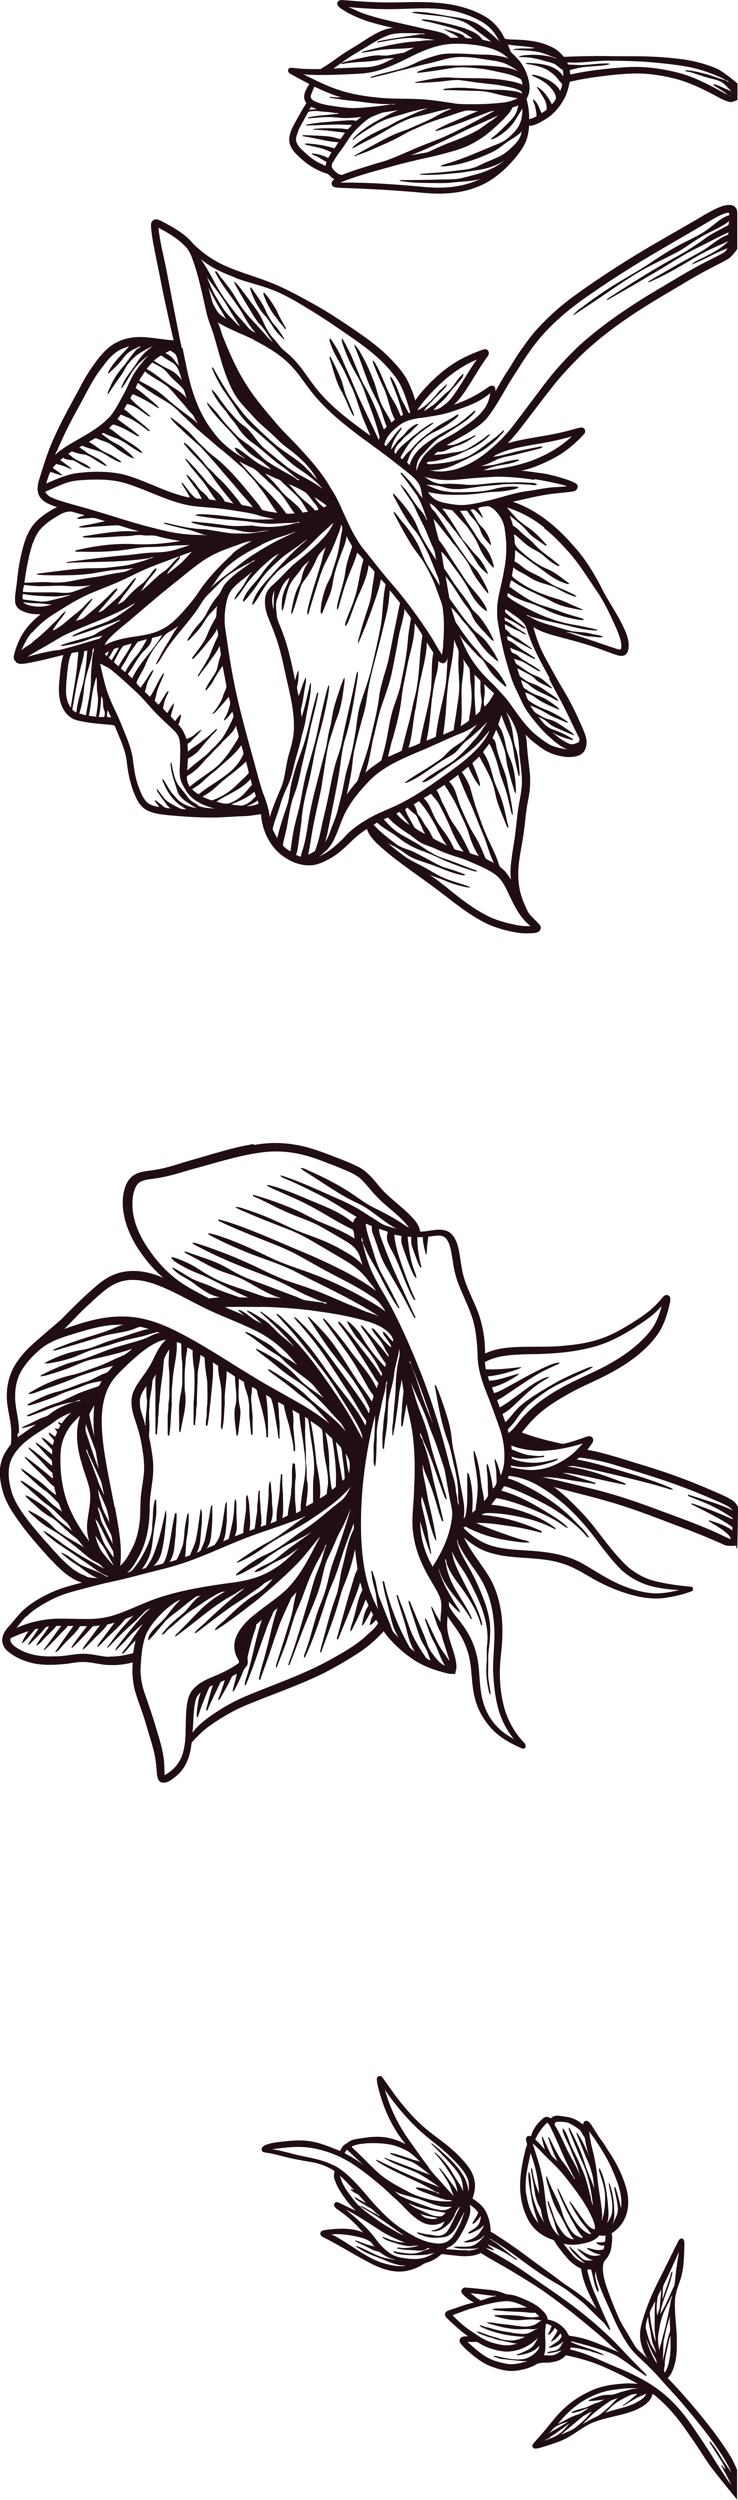 <?xml version="1.0" encoding="UTF-8"?><svg id="Layer_2" xmlns="http://www.w3.org/2000/svg" viewBox="0 0 39.92 135.09"><defs><style>.cls-1{fill:#200e12;}</style></defs><g id="Layer_1-2"><path class="cls-1" d="m.84,35.75c.14.17.38.12.57.1.68-.12,1.35-.29,2.02-.46-.14.42-.17.87-.21,1.3-.05.46-.07.95.1,1.4.14.38.43.73.84.83.61.16,1.24.19,1.86.25.08.01.19.02.21.11.25.62.56,1.24.63,1.91.06.54.17,1.08.36,1.59.14.34.29.71.61.93.37.25.83.29,1.26.34.92.08,1.85.15,2.77.12.36-.02.72-.04,1.08-.06.4,0,.79-.05,1.18-.12.05.86.45,1.73,1.16,2.25.42.32.94.53,1.47.52.38,0,.73-.17,1.05-.34.47-.25.87-.63,1.25-1,.24-.24.52-.45.8-.63.08.3.3.54.51.76.89.84,1.91,1.51,2.89,2.23.92.66,1.77,1.42,2.77,1.97.42.24.88.4,1.35.52.41.1.84.19,1.27.16.16,0,.32,0,.46-.07.15-.05.2-.27.09-.39-.16-.18-.34-.34-.5-.52-.14-.15-.21-.34-.29-.52-.21-.46-.34-.95-.36-1.45-.05-.84.18-1.66.29-2.49.07-.48.1-.96.18-1.43.05-.31.12-.61.15-.92.02-.28.03-.56,0-.84-.03-.4-.1-.81-.13-1.21-.03-.3-.03-.61-.1-.9.25.3.58.52.89.75.41.29.9.43,1.4.47.32,0,.7-.04.89-.33.13-.23.15-.51.08-.76-.04-.15-.1-.29-.16-.44-.32-.74-.67-1.47-1.09-2.16-.27-.44-.51-.89-.76-1.34-.22-.39-.43-.79-.58-1.21-.1-.25-.17-.52-.25-.78.44.27.95.41,1.45.54.73.19,1.47.39,2.18.65.29.1.57.22.86.31.15.05.31.08.46.01.13-.08.19-.24.2-.38.04-.38-.09-.74-.25-1.08-.35-.77-.86-1.45-1.23-2.21-.42-.81-.9-1.59-1.52-2.26-.88-1.02-1.97-1.92-3.26-2.36.75-.16,1.49-.36,2.25-.44.34-.04.69-.06,1.03-.12.15-.02.28-.2.21-.35-.12-.13-.3-.18-.46-.25-.47-.16-.96-.3-1.45-.38-.37-.04-.75-.11-1.12-.14.55-.1,1.06-.33,1.56-.57.7-.34,1.31-.83,1.83-1.4.09-.09.09-.26-.03-.33-.11-.07-.25,0-.37.02-.52.15-1.05.28-1.59.37-.72.13-1.44.23-2.14.43.26-.26.5-.55.73-.85.56-.72,1.1-1.45,1.67-2.17.53-.68,1.13-1.31,1.75-1.9,1.37-1.27,2.94-2.29,4.55-3.23.71-.42,1.42-.86,2.15-1.24.36-.19.74-.37,1.09-.58.19-.11.48-.52.48-.52,0,0,0-1.62,0-1.96,0-.15-.06-.31-.21-.38-.17-.08-.37-.04-.54,0-.36.11-.68.3-1.01.48-.8.48-1.62.94-2.43,1.41-1.59.91-3.14,1.9-4.62,2.97-.72.52-1.38,1.11-1.98,1.76-.37.4-.68.85-1,1.3-.24.35-.44.72-.68,1.07-.22.33-.41.69-.61,1.03,0-.11,0-.24-.13-.29-.15-.05-.27.09-.39.16-.53.37-1.12.65-1.73.86.12-.11.24-.23.34-.36.48-.62.84-1.32,1.28-1.96.08-.13.18-.24.25-.37.06-.11,0-.27-.12-.3-.11-.03-.21.03-.31.06-.57.21-1.13.47-1.63.82-.38.26-.73.57-1.06.89-.3.31-.6.63-.84.99-.08-.31-.2-.6-.33-.89-.23-.53-.62-.97-1.02-1.38-.55-.57-1.2-1.04-1.85-1.49-.68-.46-1.36-.92-2.08-1.33-.84-.47-1.69-.95-2.59-1.3-.75-.3-1.54-.51-2.28-.83-.7-.29-1.33-.72-1.86-1.25-.46-.56-1.12-.91-1.75-1.24-.13-.06-.3-.13-.42-.02-.15.11-.11.32-.1.48.05.52.16,1.02.26,1.53.16.76.3,1.52.46,2.27.16.74.32,1.47.49,2.2-.7-.04-1.39-.22-2.09-.17-.35.04-.7.12-1.01.29-.42.22-.75.57-1.03.94-.29.39-.57.8-.8,1.23-.52.99-1.09,1.96-1.54,2.98-.34.73-.57,1.51-.81,2.28-.09.29-.13.63.04.9.21.33.6.44.94.57-.2.07-.37.2-.55.3-.36.24-.7.53-.92.92-.14.23-.24.49-.32.75-.13.44-.23.9-.3,1.36-.05.32-.07.65-.12.97-.03.27-.09.55-.06.83.02.17.12.33.28.42.33.19.72.25,1.1.23-.44.35-.83.76-1.09,1.26-.16.32-.29.65-.36.99-.02.1,0,.22.08.28Zm2.73,1.62c0-.41.05-.82.09-1.23.04-.29.08-.58.21-.84.11-.05.24-.05.36-.07.02.14-.03.28-.03.43-.06.87-.25,1.72-.37,2.58-.18-.25-.25-.56-.26-.86Zm.53,1.12c-.07-.04-.13-.09-.19-.14.13-.72.24-1.44.42-2.14.07-.34.21-.67.22-1.02.06-.01.11-.02.17-.04-.05.69-.11,1.38-.3,2.04-.11.38-.22.76-.27,1.16-.01.05,0,.1-.04.14Zm.19.06c.11-.33.18-.68.22-1.02.04-.28.05-.56.12-.84.1-.46.28-.9.36-1.37.02-.1-.01-.22.07-.29.05.08,0,.16-.02.23-.06.3-.07.62-.1.92-.04.37,0,.74-.06,1.11-.05.46-.17.9-.23,1.36-.13-.03-.25-.07-.38-.1Zm.51.12c.1-.37.12-.75.18-1.12.05-.33.14-.65.23-.98.06.29,0,.59.06.88.08.43-.02.86-.07,1.28-.13-.02-.27-.03-.4-.06Zm.85.07c-.1.01-.2,0-.31,0,.1-.37.1-.75.15-1.13.14.24.03.53.15.78.05.11.03.23,0,.35Zm.14,0c0-.12,0-.25.04-.36.06.13.11.26.19.38-.07,0-.15-.01-.22-.02Zm-2.64-3.62c-.56.08-1.12.21-1.66.37.37-.25.77-.45,1.15-.68.35-.2.68-.42,1.04-.58,1.21-.55,2.49-.95,3.63-1.65-.12.15-.29.25-.44.36-.36.27-.74.51-1.15.68-.61.25-1.26.42-1.83.75.09.04.18-.01.26-.04.4-.14.8-.26,1.19-.41.39-.15.79-.27,1.17-.44-.04.05-.08.09-.13.13v-.03c-.36.25-.77.4-1.13.63-.28.2-.63.25-.96.35-.34.1-.68.18-1.01.31.07.07.16.02.24.01.46-.07.91-.18,1.34-.35.22-.1.46-.11.69-.19-.06.06-.11.11-.17.17-.75.21-1.49.46-2.25.63Zm9.42-5.18c-.67.62-1.31,1.28-1.82,2.04-.23.35-.5.68-.78.99-.35.4-.73.8-1.22,1.04-.59.31-1.26.34-1.9.46-.41.08-.82.19-1.19.39.09-.22.27-.38.44-.55.35-.34.75-.63,1.11-.95.77-.65,1.54-1.32,2.33-1.94.7-.55,1.36-1.16,2.17-1.53.46-.21.94-.37,1.41-.54.16-.06.33-.09.5-.12-.37.21-.75.41-1.06.7Zm1.57-.51c.33-.15.65-.31,1-.41.31-.09.62-.2.92-.32-.38.2-.77.36-1.15.56-.4.21-.78.44-1.16.68-.43.26-.82.59-1.21.9-.4.29-.8.59-1.16.94.31-.37.53-.8.88-1.13.55-.51,1.21-.87,1.88-1.2Zm-7.98,5.64c.09-.03.18-.06.27-.09-.1.25-.27.46-.39.7-.06-.05-.11-.1-.16-.15.11-.14.2-.3.28-.46Zm-.38.4s-.07-.09-.11-.13c.07-.06.14-.11.21-.16-.02.1-.07.2-.11.29Zm.89-.57c.15-.04.3-.08.45-.13-.16.45-.5.81-.71,1.24-.08-.08-.17-.15-.25-.23.16-.3.29-.62.51-.88Zm.18.71c.15-.34.39-.63.6-.93.17-.05.33-.1.5-.14-.19.34-.37.68-.63.97-.21.25-.4.52-.55.81-.07-.07-.15-.13-.23-.19.08-.18.22-.33.3-.51Zm.76-.24c.22-.28.59-.5.61-.89.18-.07.38-.08.56-.17-.18.31-.41.6-.63.89-.37.46-.76.92-1,1.46-.08-.08-.16-.15-.24-.24.27-.33.44-.72.71-1.05Zm3.11,8.13c-.21-.11-.43-.23-.57-.44-.16-.23-.36-.43-.52-.66-.22-.36-.28-.79-.36-1.2-.08.06-.03.15-.03.23.04.44.22.85.34,1.28.08.27.29.47.51.62.19.12.37.26.57.35-.29-.06-.59-.14-.84-.31-.19-.11-.32-.3-.47-.46-.23-.25-.34-.57-.55-.83-.04.13.06.24.1.35.17.38.41.72.72.99.15.11.3.22.46.31-.12,0-.25,0-.37-.06-.29-.15-.59-.28-.81-.51-.13-.19-.28-.35-.4-.54-.05.14.09.25.15.35.09.15.21.27.3.42.08.12.18.23.3.31-.12-.05-.27-.01-.38-.1-.16-.13-.32-.25-.48-.38,0,.02,0,.07,0,.09.08.1.16.19.22.3-.24-.05-.51-.1-.69-.29-.24-.26-.35-.61-.47-.94-.15-.43-.2-.88-.26-1.32-.05-.45-.21-.89-.38-1.31-.18-.44-.35-.89-.56-1.31-.19-.4-.37-.8-.5-1.22-.13-.44-.23-.89-.33-1.33,0,0,.01-.01.02-.02.18.09.36.17.53.29.42.33.82.7,1.21,1.06.33.29.63.62.92.95.4.47.87.88,1.31,1.3.15.14.27.33.3.53.06.34.04.69.03,1.04,0,.32-.05.64,0,.96.04.28.2.52.34.75.33.53.95.79,1.53.94-.31-.02-.64-.03-.93-.17Zm2.2-3.71c-.05.17-.17.31-.26.46-.29.46-.61.91-1.04,1.26-.45.34-.92.64-1.36,1-.1-.17-.16-.35-.15-.55.08-.09.19-.13.28-.2.25-.17.44-.39.64-.61.14-.19.33-.32.47-.5.17-.2.38-.35.53-.56.27-.27.59-.51.74-.88.03.2.11.38.14.58Zm.13.47c.04.16.11.31.12.48-.2.46-.54.85-.95,1.14-.47.37-1.01.65-1.47,1.04-.14-.07-.25-.17-.36-.27.22-.14.44-.28.62-.46.2-.19.41-.38.64-.54.48-.45,1.03-.84,1.41-1.39Zm-1.59,2.99c-.18-.05-.35-.12-.51-.21.41-.19.74-.52,1.07-.82.43-.35.89-.68,1.29-1.07.05.2.1.41.15.61-.19.24-.44.43-.65.65-.38.38-.84.67-1.35.84Zm.24.07c.61-.41,1.36-.65,1.85-1.22.03.1.06.2.08.3-.09.12-.21.23-.3.35-.23.28-.53.5-.86.63-.25.11-.52,0-.76-.06Zm.82.14c.44-.18.89-.36,1.24-.68.03.08.06.16.08.25-.21.21-.44.45-.75.5-.19,0-.38-.03-.57-.06Zm.82.1c.21-.08.42-.15.59-.31.02.06.04.11.06.17-.2.1-.42.14-.64.14Zm-2.9-7.95c.37-.35.67-.76.99-1.14.12-.16.25-.32.32-.51,0,.17.1.35,0,.5-.17.32-.28.65-.42.98-.16.33-.37.64-.56.95-.02.04-.05.08-.08.11.01.01.04.04.05.05.17-.26.38-.49.56-.75.2-.29.44-.57.58-.9.02.14.04.28.06.42.02.11-.04.2-.07.3-.08.22-.08.46-.19.67-.15.29-.36.53-.5.82-.03.07-.1.15-.03.21.13-.18.29-.34.39-.54.15-.28.32-.54.5-.8.07.37.14.73.21,1.1-.02.17-.12.32-.17.48-.11.39-.36.71-.6,1.03.11-.02.18-.13.26-.2.21-.25.43-.48.63-.74.04.15.11.31.06.47-.06.22-.13.44-.25.64-.03.06-.08.11-.06.18.19-.12.31-.32.45-.49.02.1.07.19.06.29-.15.35-.32.69-.52,1.01-.13.22-.31.39-.47.57-.22.18-.39.42-.62.58-.3.25-.61.47-.89.74.01-.22.02-.44.04-.65.19-.11.38-.22.53-.38.23-.25.42-.52.66-.76.11-.16.29-.26.38-.44l-.03-.03c-.25.22-.48.47-.76.65-.25.21-.55.37-.79.59.02-.14-.04-.3,0-.44.18-.08.27-.27.43-.39.12-.1.21-.23.31-.34l-.02-.02c-.12.08-.24.15-.34.25-.12.13-.29.17-.44.26-.11-.28-.23-.56-.45-.78.05-.11.08-.23.11-.35.02-.07.06-.14,0-.21-.1.12-.2.24-.29.37-.07-.08-.14-.16-.22-.24,0-.26.16-.49.16-.74-.15.16-.24.36-.36.54-.08-.08-.16-.16-.23-.25.03-.21.08-.42.17-.62.04-.11.13-.21.12-.33-.14.09-.2.26-.29.39-.07.12-.15.24-.24.36-.07-.07-.14-.14-.21-.21.03-.12.06-.24.09-.36.05-.27.18-.52.28-.77.05-.13.13-.25.14-.39-.16.15-.24.36-.35.54-.12.26-.26.52-.41.76-.1-.08-.19-.18-.29-.27.09-.21.1-.45.22-.65.08-.18.22-.35.25-.55-.15.12-.23.3-.34.46-.1.19-.25.34-.35.53-.07-.09-.19-.17-.23-.28.12-.33.34-.61.47-.93.22-.56.56-1.07.96-1.51.09-.12.2-.23.33-.3.18-.09.34-.21.51-.32-.25.3-.41.65-.62.97-.22.34-.4.71-.59,1.06l.03.03c.15-.14.23-.32.34-.49.48-.83,1.16-1.5,1.72-2.27.24-.3.4-.65.66-.94.32-.3.61-.62.93-.92.35-.31.76-.53,1.17-.75.12-.07.26-.11.37-.21.05-.01.1-.03.15-.06-.05.05-.09.13-.17.11-.51.37-1.05.71-1.46,1.19-.17.19-.22.46-.4.65-.24.28-.44.6-.6.93-.17.36-.49.62-.72.95-.12.16-.22.33-.32.49,0,.02.02.05.02.07.17-.14.3-.31.46-.47.19-.2.34-.43.48-.66.17-.3.44-.5.65-.77-.05.2-.03.4-.06.6-.18.31-.36.63-.48.96-.17.42-.47.77-.73,1.13-.04.06-.13.11-.06.18Zm3.82,7.34c-.26-.75-.44-1.53-.66-2.3-.39-1.4-.77-2.81-1.03-4.24-.15-.8-.26-1.61-.38-2.41-.06-.39-.05-.78.01-1.17.05-.34.12-.68.33-.96.31-.38.74-.64,1.1-.97.01.04-.06.08-.08.11-.19.25-.31.54-.5.79-.14.19-.34.38-.37.62.34-.32.54-.75.84-1.1.3-.35.62-.69.98-.98.17-.18.38-.31.6-.42-.34.35-.69.7-.96,1.11-.29.43-.71.76-.93,1.24-.03.08-.09.17-.06.26.19-.14.32-.35.47-.53.22-.26.39-.56.6-.83.31-.4.69-.73,1.06-1.06.34-.28.73-.5,1.07-.78.1-.08.21-.14.31-.2-.8.62-1.47,1.39-2.15,2.14-.31.35-.63.71-.8,1.16-.03.09-.09.18-.05.27.24-.25.39-.57.58-.86.18-.28.37-.56.62-.79.15-.2.35-.34.55-.49.26-.24.57-.4.84-.64.49-.39.89-.89,1.37-1.29.14-.13.28-.26.42-.39-.14.33-.35.63-.6.88-.48.52-1.04.95-1.58,1.4-.39.36-.73.76-1.12,1.1-.11.1-.22.21-.29.35-.17.33-.13.73-.05,1.08.12.41.32.8.46,1.21.29.76.45,1.55.62,2.34.22.96.47,1.93.41,2.93-.03.44-.16.87-.28,1.29-.17.6-.18,1.23-.43,1.8-.22.51-.43,1.01-.59,1.54-.04-.42-.18-.82-.32-1.21Zm1.04-16.31c-.3-.37-.61-.73-.97-1.05.19.07.37.16.55.24.12.05.26.08.35.19.36.36.78.68,1.09,1.09.12.18.22.37.34.55-.1,0-.19.02-.29.04-.26-.44-.73-.7-1.07-1.07Zm.65,1.11c-.15,0-.3.01-.46.01-.43-.63-.98-1.16-1.52-1.69-.34-.38-.7-.75-1.03-1.14.21.12.43.23.66.33.16.06.29.19.42.3.16.17.35.31.5.48.19.15.35.34.53.5.36.35.58.81.89,1.21Zm-2.22-9.38c.78.4,1.54.85,2.13,1.52.32.35.58.75.87,1.13.55.73,1.22,1.36,1.93,1.93.84.69,1.74,1.28,2.59,1.95.36.29.73.56,1.07.86.18.16.35.35.42.58.06.19.07.39.12.59-.27-.34-.5-.72-.8-1.03-.11-.12-.23-.24-.34-.37-.01.01-.04.04-.06.05.31.36.57.76.86,1.14.27.43.43.91.58,1.39-.07-.04-.08-.13-.11-.2-.1-.17-.22-.32-.35-.46-.21-.27-.4-.56-.59-.84-.1-.16-.24-.28-.36-.42l-.02.02c.25.46.62.84.82,1.33.17.39.38.75.55,1.14.13.32.26.65.41.97.1.19.09.42.15.62-.26-.4-.53-.8-.76-1.22-.2-.35-.3-.75-.52-1.09-.3-.47-.66-.9-1.05-1.31-.03.1.04.19.08.27.31.57.61,1.15,1.02,1.66.31.35.5.77.72,1.18.22.45.39.93.58,1.39.07.16.1.33.11.5-.2-.38-.45-.73-.66-1.11-.22-.37-.34-.79-.54-1.17-.22-.4-.48-.77-.77-1.12-.19-.19-.31-.43-.51-.61-.02.11.07.2.11.3.26.49.52.97.81,1.44.24.41.58.76.81,1.19.19.35.37.71.52,1.09.12.35.26.69.37,1.04.13.71.1,1.44.05,2.15,0,.18-.04.35-.06.53-.22-.31-.38-.65-.59-.97-.61-.95-1.28-1.87-2.01-2.73-.52-.58-1-1.21-1.49-1.82-.58-.66-.93-1.47-1.29-2.26-.18-.43-.39-.85-.65-1.24-.5-.88-1.2-1.64-1.89-2.38-.34-.35-.69-.69-1.01-1.06-.64-.76-1.3-1.51-1.8-2.37-.46-.75-.8-1.57-1.13-2.38-.09-.25-.15-.51-.27-.75.62.38,1.31.62,1.96.94Zm-1.29-1.26c-.32-.28-.5-.67-.72-1.01-.22-.34-.36-.72-.51-1.09-.02-.03-.04-.07-.06-.1.3.44.64.84.93,1.29.2.28.34.59.54.87.13.19.23.4.38.57-.23-.12-.37-.35-.56-.52Zm13.6,20.65c.05.23-.04.45-.07.67-.08.08-.16.15-.24.22-.01-.39-.06-.77-.06-1.16-.01-.35.02-.7,0-1.04.1.13.23.22.32.35,0,.32-.02.65.06.96Zm.18-.44c0-.12-.02-.24-.03-.36.17.18.36.34.54.51-.16.25-.28.52-.52.71-.1-.28.03-.57.01-.86Zm-.75-.31c.05.4.06.8,0,1.2-.02.23-.08.45-.1.68,0,.06-.05.09-.09.12-.12.08-.24.16-.36.23.1-.67.03-1.35.05-2.03.02-.54.17-1.07.09-1.61.08.2.24.35.34.54.03.29.02.58.07.87Zm-5.24,2.74c.12-.5.22-1.01.38-1.51.21-.63.45-1.25.59-1.91.13-.65.26-1.3.37-1.95.09-.49.28-.97.31-1.47.11.17.24.32.35.49-.07.44-.15.88-.18,1.33-.06.75-.22,1.48-.37,2.22-.1.55-.35,1.06-.49,1.61-.12.45-.18.9-.27,1.35-.08.4-.18.8-.3,1.19-.29.21-.6.4-.86.66.23-.65.31-1.34.46-2.01Zm-.78,2.11c-.05.15-.08.32-.19.43-.18.21-.35.42-.5.64.08-.42.19-.84.25-1.26.06-.37.07-.74.15-1.11.15-.68.33-1.35.52-2.02.1-.35.15-.7.2-1.06.11-.74.31-1.46.5-2.18.19-.71.36-1.42.53-2.13.1-.42.15-.84.17-1.27.2.21.37.46.56.68-.08.32-.13.64-.2.96-.16.74-.29,1.48-.45,2.21-.17.65-.41,1.28-.49,1.95-.09.74-.29,1.46-.45,2.18-.15.67-.38,1.31-.6,1.95Zm1.78-1.9c.19-.67.37-1.35.47-2.05.04-.35.08-.71.16-1.06.11-.54.2-1.08.34-1.61.13-.51.24-1.03.23-1.56.13.19.26.38.38.58.05.06.03.15.02.22-.17,1.07-.12,2.16-.4,3.21-.13.48-.2.98-.34,1.46-.13.47-.24.94-.36,1.41-.15.09-.32.15-.47.22-.09.04-.17.1-.27.1.08-.31.15-.62.23-.93Zm1.24-1.6c.09-.5.14-1,.24-1.49.15-.71.36-1.43.38-2.16.11.19.23.38.35.56-.14.72-.04,1.46-.16,2.19-.14.91-.42,1.79-.56,2.7-.2.09-.4.19-.62.24.21-.66.23-1.36.36-2.04Zm.91-.67c.04-.35.09-.7.18-1.05.08-.3.15-.6.15-.92.09.07.21.17.33.1.11-.05.15-.18.17-.29h0c-.01.4-.05.8-.07,1.21-.08.74-.3,1.45-.43,2.18-.06.3-.1.6-.14.9-.16.07-.33.14-.5.2.17-.77.22-1.56.3-2.34Zm.8-.13c.03-.34.06-.68.12-1.02.07-.43.17-.87.21-1.3.03-.23.04-.46.06-.69.05.23.18.42.24.65,0,.28-.03.56-.01.85,0,.36.05.71.04,1.06,0,.45-.09.89-.15,1.33-.04.34-.12.67-.15,1.01-.19.09-.38.17-.57.25.11-.7.17-1.41.2-2.12Zm-6.95-10.02c-.06.02-.13.04-.19.05-.14-.18-.31-.33-.49-.47-.35-.28-.64-.63-.93-.97.3.14.6.27.88.44.21.17.34.42.53.62.09.1.16.22.2.34Zm-.23-.68c.23.15.47.3.68.47-.05.03-.11.06-.16.09-.21-.15-.38-.35-.52-.56Zm-2.15,5.05c-.06.34-.03.68-.06,1.02-.08-.33-.11-.71.06-1.02Zm1.82,14.28c.08-.36.13-.72.19-1.09.14-.83.34-1.64.51-2.46.12-.73.22-1.46.35-2.18.07-.39.22-.77.33-1.15.06-.21.14-.41.22-.62.22-.61.29-1.25.37-1.89,0-.06,0-.13-.01-.19-.08.12-.11.26-.17.39-.14.42-.29.83-.4,1.26-.09.33-.11.67-.2,1.01-.07.26-.12.52-.16.78-.07.45-.21.88-.32,1.32-.2.81-.43,1.6-.59,2.42-.15.72-.2,1.46-.43,2.16-.04.11-.07.23-.09.34-.09-.02-.18-.05-.26-.1.08-.18.1-.38.13-.58.06-.42.12-.85.17-1.27.05-.73.23-1.45.41-2.16.19-.79.29-1.59.51-2.37.22-.78.41-1.57.54-2.37.02-.14.04-.29.03-.43-.08.08-.08.2-.12.3-.2.77-.37,1.55-.53,2.33-.16.73-.4,1.45-.59,2.17-.14.53-.22,1.08-.33,1.62-.07.34-.17.68-.25,1.01-.13.51-.2,1.04-.27,1.57-.14-.1-.31-.19-.41-.34.05-.32.15-.63.21-.94.09-.46.15-.92.27-1.38.08-.31.22-.59.3-.9.11-.38.18-.77.27-1.16.12-.52.26-1.04.36-1.57.14-.74.37-1.46.5-2.21,0-.04,0-.08,0-.13-.11.12-.11.29-.16.44-.23.78-.36,1.59-.61,2.37-.13.43-.31.84-.44,1.27-.12.41-.25.83-.31,1.26-.04.29-.08.59-.18.86-.19.56-.38,1.13-.51,1.7-.1-.15-.19-.32-.25-.49.09-.42.27-.81.39-1.23.1-.36.24-.71.4-1.05.16-.34.26-.69.34-1.05.11-.49.28-.96.39-1.46.08-.39.22-.76.27-1.15.1-.65.3-1.3.28-1.96-.1.11-.08.28-.13.42-.12.48-.21.97-.38,1.44-.01-.19-.06-.38,0-.57.1-.36.12-.74.2-1.11.03-.16.06-.32.03-.48-.16.33-.25.69-.39,1.03-.02-.17-.09-.34-.08-.51.07-.29.09-.59.08-.88-.11.15-.13.36-.19.53-.17-.84-.34-1.68-.64-2.49-.1-.31-.26-.6-.34-.92-.02-.33-.11-.68.02-1.01.15-.4.28-.86.65-1.12-.06.31-.25.56-.33.87-.08.24-.08.5-.08.75,0,.06.01.13.04.18.14-.4.18-.83.32-1.23.13-.39.44-.68.67-1.01.11-.2.3-.34.47-.49-.11.16-.24.34-.31.54-.11.25-.11.54-.25.78-.23.42-.32.89-.41,1.36-.01.07-.04.16.02.22.19-.49.32-.99.48-1.49.07-.22.24-.38.36-.57.19-.31.37-.62.51-.96.1-.25.32-.42.49-.62-.14.31-.19.65-.29.98-.23.77-.49,1.53-.68,2.31-.02.13-.07.27-.01.39.06-.1.08-.22.11-.33.15-.52.32-1.04.48-1.55.08-.28.19-.55.3-.82.23-.44.45-.88.63-1.34.1-.28.24-.55.28-.84.12.16.04.35.01.53-.05.28-.1.56-.15.84-.08.43-.24.84-.36,1.26-.08.28-.25.52-.34.79-.15.43-.26.88-.27,1.33.02.02.05.06.07.08.15-.35.28-.7.43-1.05.1-.26.15-.54.19-.82.1-.53.29-1.03.48-1.53.1-.26.21-.53.24-.82.06.17.16.32.25.47.02.05.06.09.04.14-.14.43-.3.86-.36,1.32-.08.65-.34,1.25-.45,1.89-.01.06,0,.12,0,.18.09-.08.1-.2.13-.31.15-.5.28-1.01.48-1.5.16-.43.37-.84.48-1.29.12.12.25.24.34.38-.21.7-.26,1.45-.5,2.14-.12.39-.3.76-.43,1.14-.03.1-.09.21-.05.32.13-.12.17-.29.24-.44.17-.46.32-.92.53-1.36.22-.48.42-.97.49-1.5.11.11.22.22.32.35-.03.36-.11.71-.15,1.07-.03.27-.09.53-.17.78-.18.54-.36,1.09-.5,1.64-.03.13-.1.26-.06.39.34-.77.64-1.56.91-2.36.13-.36.25-.73.31-1.11.09.09.18.18.26.28-.17.77-.14,1.56-.28,2.33-.14.73-.31,1.46-.48,2.18-.16.67-.41,1.31-.61,1.96-.13.43-.17.87-.23,1.31-.11.7-.24,1.4-.45,2.08-.12.38-.18.77-.26,1.16-.07.36-.17.72-.26,1.08-.09.44-.29.84-.43,1.25-.07.2-.15.4-.28.57.12-.34.17-.7.25-1.06.16-.83.34-1.65.48-2.48.13-.69.16-1.4.37-2.07.31-1,.46-2.03.63-3.06.02-.19.08-.37.04-.56-.08.12-.08.26-.12.4-.22,1.16-.53,2.31-.75,3.48-.06.3-.16.59-.26.88-.27.83-.37,1.71-.58,2.56-.07.33-.16.66-.23,1-.09.47-.2.94-.37,1.39-.1.08-.22.13-.34.19Zm2.73-1.62c-.29.19-.55.41-.77.67-.4.4-.83.8-1.35,1.03.29-.21.56-.47.73-.79.19-.37.33-.76.48-1.15.31-.81.88-1.5,1.48-2.13.74-.77,1.76-1.19,2.72-1.6.77-.31,1.51-.69,2.28-.99.3-.11.58-.29.85-.47-.17.18-.31.38-.47.56-.14.14-.24.31-.41.41-.29.19-.58.38-.81.64-.21.24-.48.39-.74.57-.39.26-.8.49-1.19.75-.1.07-.19.15-.3.2.01.01.04.03.06.04.85-.33,1.51-.98,2.31-1.41.18-.11.36-.21.49-.37.18-.2.34-.43.57-.57.36-.3.72-.62,1.04-.97-.24.36-.45.74-.76,1.04-.33.4-.7.76-1.09,1.09-.33.22-.66.42-.99.62-.24.16-.5.31-.7.52.1.03.2-.03.29-.07.24-.12.46-.28.68-.44.84-.59,1.73-1.14,2.4-1.94.1-.11.19-.23.29-.35-.25.59-.71,1.06-1.19,1.48-.33.3-.71.56-1.07.83-.81.58-1.62,1.16-2.5,1.61-.4.21-.82.37-1.23.56-.38.17-.73.38-1.08.61Zm2.53-.8c-.03-.07.07-.09.11-.13.12.11.23.23.36.32.16.1.2.3.28.45.12.22.19.45.32.66-.2-.1-.4-.21-.58-.35-.16-.32-.37-.61-.49-.95Zm.23.81c-.27-.17-.52-.37-.72-.62.06-.03.11-.06.17-.09.19.23.38.46.55.71Zm.48-.53c-.07-.07-.08-.18-.11-.28-.03-.11-.09-.21-.15-.31.1-.05.19-.11.28-.17.36.38.62.84.88,1.29.19.39.38.78.64,1.12-.24-.15-.51-.24-.75-.4-.11-.19-.19-.4-.34-.58-.18-.21-.26-.49-.45-.68Zm1.24.69c-.23-.28-.39-.6-.53-.93-.1-.25-.23-.49-.43-.68.13-.07.26-.15.39-.24.17.21.37.41.49.66.17.32.33.65.48.98.22.52.44,1.05.8,1.49-.17-.04-.35-.07-.51-.14-.18-.41-.42-.79-.7-1.14Zm.82.02c-.08-.12-.17-.23-.24-.35-.2-.3-.31-.65-.49-.96-.14-.24-.19-.53-.36-.75.14-.1.29-.19.43-.29.27.42.55.85.75,1.31.19.43.42.85.56,1.3.13.44.3.86.55,1.24-.16-.06-.33-.09-.48-.17-.22-.45-.43-.92-.73-1.33Zm.21-1.18c-.2-.45-.24-1-.62-1.35.17-.11.33-.23.49-.36.19.49.39.97.61,1.44.17.34.3.7.44,1.05.16.39.33.77.47,1.17.12.37.24.74.41,1.09-.15-.08-.34-.13-.46-.26-.16-.41-.33-.82-.57-1.2-.32-.5-.54-1.05-.78-1.59Zm3.85,6.47c-.28-.01-.57,0-.85-.07-.48-.1-.95-.22-1.4-.42-.88-.42-1.64-1.03-2.39-1.64-.29-.22-.57-.46-.89-.65.31.12.64.23.95.36.34.14.69.24,1.04.31.08.01.16.03.23,0-.46-.19-.95-.29-1.41-.49-.41-.17-.78-.42-1.17-.63-.29-.16-.6-.29-.87-.47-.36-.25-.71-.53-1.05-.81.03.02.06.04.09.06.31.14.6.3.87.51.36.28.81.4,1.23.55.64.2,1.24.52,1.91.64.05,0,.09,0,.12-.04-.36-.15-.74-.27-1.11-.38-.37-.12-.69-.34-1.03-.51-.32-.16-.62-.35-.96-.46-.24-.08-.47-.17-.67-.32-.42-.31-.84-.64-1.19-1.03.06-.03.13-.07.19-.11.36.34.82.54,1.2.85.36.29.78.51,1.21.67.37.13.73.29,1.09.46.5.23,1.02.41,1.53.58.13.03.26.1.39.08-.08-.09-.2-.1-.31-.14-.5-.2-1.01-.4-1.52-.57-.43-.14-.81-.38-1.17-.63-.38-.26-.8-.46-1.19-.7-.34-.2-.61-.49-.87-.78.08-.03.15-.06.23-.1.31.36.71.63,1.11.89.25.16.46.38.73.51.23.12.49.18.72.29.37.17.76.32,1.15.44.36.1.7.25,1.04.4.37.16.74.33,1.07.57.45.35.63.91.88,1.39.25.53.57,1.05,1.04,1.41Zm-.68-9.47c.05.7.22,1.39.12,2.1-.04.35-.12.69-.17,1.03-.07.45-.1.9-.16,1.35-.05.41-.13.81-.18,1.21-.06.42-.11.85-.05,1.27-.14-.23-.29-.46-.51-.63-.15-.1-.16-.28-.22-.43-.17-.49-.44-.94-.63-1.42-.16-.36-.29-.74-.42-1.11-.16-.41-.27-.83-.39-1.25-.09-.36-.28-.68-.49-.98.12-.09.24-.19.35-.29.18.36.34.75.62,1.06.04-.14-.03-.29-.07-.42-.1-.28-.21-.56-.33-.83.13-.12.25-.24.38-.36.23.45.5.89.68,1.36.12.3.17.63.25.94.14.51.37.98.55,1.47.02.02.05.07.07.1.04-.09-.01-.18-.03-.27-.12-.54-.22-1.09-.44-1.6-.12-.28-.25-.56-.33-.86-.13-.48-.26-.97-.55-1.38.1-.16.23-.3.34-.46.25.46.41.97.54,1.48.07.29.19.57.29.86.14.38.21.79.31,1.18.03.12.05.25.11.35.04-.08,0-.18,0-.27-.06-.51-.19-1.01-.28-1.51-.1-.59-.41-1.12-.54-1.71-.08-.22-.04-.52-.26-.67.06-.15.14-.3.2-.46.17.35.32.7.44,1.07.1.29.09.61.17.91.1.43.23.86.36,1.29.02.07.05.13.1.19,0-.47-.04-.94-.15-1.4-.08-.36-.27-.67-.36-1.02-.1-.44-.16-.92-.45-1.3.05-.18.12-.35.17-.53.13.37.28.74.44,1.1.12.29.19.6.23.91.06.44.17.87.27,1.3.08-.07.04-.19.04-.28-.03-.41-.06-.83-.2-1.23-.14-.39-.13-.81-.24-1.21-.08-.26-.16-.52-.29-.76.25.3.44.65.56,1.02.12.34.13.71.16,1.07Zm1.57-.39c-.37-.25-.73-.5-1.03-.83-.37-.39-.67-.84-.99-1.28-.26-.39-.61-.72-.92-1.07-.62-.56-1.17-1.21-1.53-1.97-.1-.19-.17-.39-.26-.59-.01-.03-.05-.07-.04-.11.12.2.29.35.44.52.17.2.35.38.52.56.1.11.23.18.31.3.15.2.25.42.41.61.23.29.51.54.79.78.01-.01.04-.04.05-.05-.25-.5-.58-.97-1.03-1.29-.31-.22-.48-.57-.75-.83-.32-.37-.6-.77-.87-1.18-.13-.14-.16-.33-.22-.51-.05-.14-.08-.28-.12-.43.19.19.37.39.53.61.14.19.32.34.44.53.09.14.22.25.3.39.27.42.57.83.96,1.15.1.09.2.19.33.25-.17-.4-.42-.77-.69-1.11-.2-.26-.49-.41-.7-.66-.48-.51-.86-1.09-1.27-1.65-.08-.4-.13-.8-.21-1.2.21.27.42.55.6.85.18.27.34.55.55.8.12.15.22.32.29.5.2.46.59.78.91,1.15.08.08.15.19.27.2-.19-.46-.45-.88-.76-1.27-.14-.2-.37-.33-.48-.54-.26-.46-.62-.86-.92-1.3-.18-.26-.34-.54-.53-.79-.07-.3-.1-.62-.16-.93.36.35.62.79.93,1.18.23.33.45.66.63,1.01.21.41.51.79.9,1.05.02-.12-.05-.23-.11-.34-.3-.53-.77-.94-1.1-1.45-.27-.41-.55-.82-.82-1.24-.17-.29-.35-.57-.56-.83-.11-.38-.2-.76-.29-1.14.33.36.61.77.93,1.14.12.21.32.36.44.57.24.32.5.63.66,1,.19.42.49.78.76,1.14.05.07.11.13.17.18.02-.1-.03-.19-.07-.28-.13-.28-.28-.56-.45-.82-.12-.19-.29-.34-.43-.5-.15-.15-.26-.35-.39-.53-.53-.72-.99-1.49-1.5-2.22-.09-.13-.24-.22-.28-.38-.02-.05-.03-.1-.05-.15.1.06.2.11.28.2.23.24.45.49.65.75.18.19.31.42.49.6.09.12.17.26.28.37.29.43.6.85.86,1.3.15.25.37.44.59.62,0-.11-.07-.19-.11-.29-.13-.27-.3-.52-.52-.73-.24-.24-.41-.52-.65-.76-.1-.1-.15-.22-.23-.34-.3-.49-.6-.99-.96-1.44.18.04.37.06.55.11.27.3.54.59.8.88.22.33.46.64.61,1.01.19.45.46.86.8,1.21.06-.06.02-.13,0-.2-.1-.41-.31-.79-.6-1.09-.12-.13-.22-.28-.31-.42-.16-.28-.36-.54-.53-.81-.11-.19-.23-.38-.36-.56.13.02.26-.03.38,0,.09.12.17.26.28.37.2.2.36.43.45.7.1.32.33.57.56.8.02-.08-.02-.17-.04-.25-.1-.27-.23-.54-.44-.74-.28-.26-.39-.64-.63-.93.05-.01.1-.02.16-.04.21.12.34.33.52.49-.03-.2-.17-.36-.26-.53.12-.09.29-.09.43-.11.18-.03.35.09.48.21.24.25.44.55.51.9.14.78.15,1.58-.02,2.36-.1.71-.36,1.39-.37,2.11,0,.25,0,.49.05.73.13.78.28,1.56.52,2.32.13.46.27.92.49,1.34.18.37.33.76.56,1.1.29.41.61.8.96,1.16.37.35.75.71,1.22.91-.38-.07-.77-.13-1.1-.35Zm.05-3.51c.33.65.7,1.27,1.01,1.93.2.42.4.84.61,1.26.05.09.02.24-.09.27-.13.05-.29.11-.43.05-.35-.14-.65-.38-.93-.63.32.22.7.32,1.07.43.02,0,.05-.03.07-.04-.35-.23-.73-.4-1.13-.54-.33-.12-.55-.41-.76-.68.17.08.35.16.49.29.18.18.41.28.64.38.27.11.54.25.82.34-.12-.18-.31-.27-.48-.39-.26-.17-.52-.37-.82-.46-.18-.04-.35-.1-.51-.2-.14-.09-.3-.15-.4-.29-.06-.09-.12-.19-.18-.28.32.12.63.27.91.44.29.18.62.29.93.43.07.02.13.09.21.04-.32-.25-.68-.45-1.05-.62-.35-.13-.71-.29-1.02-.51-.17-.1-.18-.32-.26-.49.21.08.41.16.59.3.29.22.63.37.97.52.1.04.2.1.31.11-.08-.12-.21-.19-.32-.28-.23-.17-.47-.33-.74-.43-.14-.06-.29-.1-.43-.18-.16-.08-.3-.19-.45-.28-.06-.14-.11-.28-.15-.43.16.09.33.17.47.29.35.33.83.46,1.24.7.11.05.21.14.33.14-.11-.16-.28-.25-.43-.36-.22-.15-.43-.31-.66-.43-.23-.13-.5-.17-.72-.33-.1-.07-.2-.13-.29-.22-.07-.13-.09-.29-.15-.42.17.07.32.17.49.25.17.09.35.18.48.32.17.19.42.28.64.39.1.05.19.12.3.13-.12-.16-.3-.27-.45-.42-.18-.17-.41-.25-.64-.34-.31-.17-.6-.39-.89-.59-.03-.09-.06-.18-.1-.26.19.09.4.11.57.22.21.12.42.26.64.38.07.04.14.11.23.07-.36-.31-.83-.48-1.19-.8-.1-.1-.23-.14-.36-.2-.04-.08-.07-.17-.1-.26.25.12.53.19.77.33.18.09.35.2.54.28.01,0,.04-.02.06-.03-.18-.14-.38-.26-.57-.38-.33-.18-.57-.48-.93-.61-.01-.07-.03-.13-.04-.2.22,0,.36.18.54.27.26.14.53.27.78.43l.04-.03c-.18-.16-.4-.28-.59-.43-.16-.13-.35-.22-.53-.32-.1-.11-.19-.23-.32-.31-.02-.09-.03-.18-.03-.27.24.11.46.27.71.35.16.05.27.21.45.2-.09-.1-.22-.15-.33-.23-.28-.17-.53-.39-.83-.52,0-.05-.01-.11-.02-.17.13.07.26.14.39.2.22.1.41.25.62.37.04.03.09.04.14.02-.2-.2-.47-.33-.69-.51-.14-.12-.29-.22-.41-.35-.04-.05-.03-.2.06-.14.3.22.63.42.89.68.19.19.22.47.32.71.28.81.72,1.56,1.12,2.31Zm-.28-8.15c.46.35.86.77,1.25,1.2.61.65,1.07,1.42,1.57,2.15.47.67.8,1.41,1.13,2.15.13.33.29.69.22,1.05-.08.05-.18-.01-.27-.03-.79-.27-1.58-.53-2.37-.8-.11-.04-.23-.07-.34-.1.34,0,.66.13.99.2.2.05.41.04.62.07.13.01.28.05.4-.02-.19-.09-.41-.09-.61-.15-.34-.09-.7-.09-1.05-.14-.31-.07-.62-.16-.92-.25-.45-.13-.91-.25-1.31-.49-.08-.06-.18-.07-.26-.14.12,0,.21.09.32.11.75.22,1.51.35,2.26.55.38.09.77.17,1.16.18.05,0,.09,0,.12-.04-.4-.1-.81-.18-1.22-.26-1.01-.15-1.96-.55-2.85-1.03-.29-.16-.58-.31-.83-.54.01-.05.03-.1.04-.16.33.23.7.39,1.08.51.37.11.73.27,1.07.44.47.23.99.37,1.5.47.15.02.31.06.47.04-.02-.02-.06-.06-.08-.08-.4-.12-.8-.22-1.19-.37-.36-.14-.73-.25-1.09-.37-.62-.21-1.15-.61-1.68-.98.05-.11.03-.26.12-.34.69.49,1.5.77,2.24,1.17.43.23.92.32,1.4.41.08,0,.16.05.23,0-.33-.13-.65-.27-.97-.42-.34-.15-.7-.23-1.05-.36-.61-.21-1.18-.51-1.69-.9-.05-.05-.15-.11-.13-.19.02-.14.05-.27.07-.41.15.14.33.23.51.32.28.15.54.35.85.46.3.12.62.17.91.31.27.14.52.29.81.4.11.04.22.1.34.09-.02-.02-.06-.06-.08-.08-.32-.16-.64-.31-.97-.44-.39-.16-.7-.45-1.08-.63-.16-.08-.32-.15-.48-.24-.27-.14-.47-.39-.75-.51.03-.21.03-.41.04-.62.33.26.67.5,1,.75.54.35,1.02.82,1.65,1.03.09.02.19.1.28.04-.39-.29-.77-.62-1.23-.81-.56-.23-1.02-.62-1.47-1.01-.11-.12-.25-.24-.26-.42,0-.15-.02-.3-.04-.44.28.19.5.45.77.64.25.18.54.29.78.48.27.23.52.48.86.61.02,0,.05-.02.07-.03-.43-.4-.96-.69-1.35-1.13-.28-.31-.63-.53-.91-.83-.08-.08-.19-.14-.28-.21-.03-.18-.11-.35-.17-.53.34.27.7.53.98.88.22.26.52.43.79.63.08.05.15.13.25.1-.31-.35-.62-.69-1.01-.96-.21-.14-.41-.29-.6-.46-.19-.21-.38-.41-.56-.63.73.23,1.42.6,2.01,1.08Zm-.51-2.64c.6.1,1.19.21,1.77.38-.29.05-.58.04-.87.07-.46.05-.92.15-1.37.21-.67.09-1.3.33-1.95.48-.4.09-.8.2-1.21.24-.36.05-.73,0-1.09-.07-.24-.04-.49-.1-.69-.24-.14-.1-.25-.23-.35-.37.28.05.56.11.85.13.75.04,1.5.02,2.24-.1.4-.06.81-.03,1.2-.11.21-.04.42-.06.62-.16-.07-.07-.17-.05-.25-.06-.36,0-.72.03-1.07.13-.38.1-.76.15-1.15.16-.62.02-1.25.07-1.85-.11-.24-.07-.46-.18-.68-.28.33.03.67.04.99.15.66.2,1.34.02,1.99-.06.35-.04.71-.05,1.06-.1.51-.05,1.02-.02,1.53.01.14,0,.29.06.42,0-.07-.1-.2-.09-.31-.1-.36-.02-.72-.04-1.09-.02-.38,0-.77,0-1.15.05-.43.04-.87.11-1.3.07-.28-.03-.56-.04-.84-.05-.2-.01-.4.03-.6,0-.29-.05-.56-.19-.79-.38h0c.21.08.44.1.66.14.64.1,1.28,0,1.91-.06.44-.03.89-.06,1.33-.08.68,0,1.36.06,2.03.17Zm.05-1.88c.67-.11,1.33-.24,1.97-.43-.63.6-1.41,1.03-2.22,1.33-.59.21-1.21.34-1.82.43-.24.04-.48.06-.73.07.34-.14.7-.25,1.06-.3.3-.05.61-.1.88-.25-.07-.06-.17-.01-.25-.01-.36.05-.72.16-1.07.25-.26.06-.52.07-.78.09.32-.08.61-.23.9-.37.35-.15.74-.18,1.1-.28.39-.11.79-.19,1.18-.3.07-.01.13-.05.18-.1-.11-.03-.23.01-.34.03-.46.09-.92.18-1.37.3-.32.09-.65.18-.99.21.69-.41,1.5-.52,2.28-.67Zm-1.06-3.87c.43-.7.89-1.4,1.43-2.02.62-.69,1.33-1.31,2.08-1.85,1.45-1.04,2.96-1.99,4.5-2.88.78-.46,1.56-.9,2.33-1.36.34-.2.67-.41,1.05-.52.05,0,.12-.04.15.01,0,.04,0,.07.01.11-.43.11-.73.45-1.09.7-.4.32-.88.53-1.34.77-.72.35-1.38.8-2.04,1.24-.76.49-1.56.9-2.3,1.41-.42.28-.84.57-1.23.88-.17.1-.3.24-.44.37l.02.03c.72-.48,1.45-.96,2.16-1.45.66-.45,1.33-.88,2.04-1.25.46-.23.93-.46,1.39-.7.41-.22.78-.51,1.18-.75.35-.23.73-.39,1.09-.58.18-.11.39-.2.54-.36,0,.08-.01.15-.03.22-.4.23-.82.41-1.2.68-.46.34-.94.66-1.44.94-1.18.63-2.31,1.34-3.43,2.06-.17.12-.36.21-.51.35l.02.03c.86-.48,1.71-.98,2.56-1.48.78-.45,1.53-.97,2.34-1.36.56-.27,1.1-.57,1.67-.83-.02.06,0,.14-.07.15-.34.13-.63.35-.92.56-.37.29-.81.5-1.22.73-.62.34-1.22.69-1.83,1.04-.11.07-.23.12-.33.22.12,0,.22-.07.33-.12.79-.35,1.52-.8,2.27-1.24.56-.34,1.17-.59,1.77-.86-.52.52-1.21.8-1.85,1.13-.05.04-.09.08-.14.11l.02.02c.32-.14.64-.28.95-.44.31-.16.63-.31.96-.43-.06.12-.16.21-.27.27-.39.21-.78.4-1.17.6-.8.43-1.58.91-2.36,1.37-1.17.69-2.3,1.44-3.37,2.29-.38.32-.78.63-1.12.99-.69.67-1.32,1.41-1.89,2.19-.48.64-.96,1.28-1.44,1.91-.36.46-.77.87-1.21,1.24-.55.48-1.18.87-1.88,1.08-.38.09-.78.16-1.17.09-.08-.01-.15-.02-.23-.03.44-.01.88-.1,1.28-.27.24-.11.48-.23.72-.34.43-.22.87-.42,1.24-.74.22-.16.41-.34.59-.55.07-.09.21-.15.18-.28-.19.16-.36.35-.57.48-.39.3-.77.6-1.19.85-.3.18-.63.26-.97.35-.38.09-.76.13-1.15.16-.1,0-.21.03-.29-.05.08-.12.23-.08.35-.1.37-.06.74-.16,1.1-.28.29-.08.56-.25.84-.36.44-.19.84-.47,1.16-.82-.15,0-.24.14-.36.22-.31.2-.61.42-.94.59-.31.16-.66.15-.99.22-.26.05-.51.06-.77.09.07-.06.13-.12.2-.18.37.06.67-.22,1.01-.31.39-.1.73-.33,1.06-.56l-.03-.03s-.07.03-.09.04c-.25.15-.52.25-.78.37-.21.11-.45.16-.68.14.33-.2.67-.39,1.01-.58.43-.27.87-.52,1.2-.92.59-.76.99-1.63,1.53-2.43Zm-5.1,1.7c.81-1,1.79-1.91,2.99-2.41-.31.43-.58.89-.86,1.33-.23.36-.46.74-.78,1.03-.21.16-.42.35-.69.36.2-.27.48-.46.7-.72.09-.12.18-.24.28-.36.09-.14.24-.24.33-.38.12-.15.3-.29.3-.5-.37.28-.53.75-.91,1.02-.28.23-.5.52-.79.72-.15.08-.27.21-.43.28.1-.2.26-.36.42-.51.25-.31.57-.54.8-.86,0-.02.01-.07.02-.09-.15.13-.3.27-.44.4-.32.4-.67.8-1.15,1.02.04-.13.14-.23.22-.34Zm-.08.75c.59-.09,1.19-.16,1.76-.36.71-.24,1.46-.48,2.04-.99-.04.31-.15.62-.34.87-.35.48-.86.81-1.35,1.14-.33.24-.71.4-1.05.61-.21.13-.38.3-.56.46-.33.3-.58.69-.68,1.13-.06-.33.08-.66.31-.9.33-.33.6-.72,1.01-.95.37-.22.73-.45,1.09-.69.26-.17.5-.36.71-.6.05-.03.04-.09.04-.14-.39.31-.75.67-1.2.91-.42.23-.85.45-1.24.73-.48.32-.95.74-1.1,1.32-.05-.04-.09-.09-.14-.14.08-.21.15-.43.28-.62.13-.17.26-.34.42-.47.24-.24.51-.44.82-.58.39-.18.75-.42,1.09-.69.07-.07.18-.13.16-.25-.12.05-.21.13-.32.19-.3.19-.63.33-.91.55-.16.1-.3.25-.46.34-.19.17-.41.31-.58.51-.16.14-.26.32-.43.45-.13.11-.22.26-.33.4-.03-.03-.07-.06-.1-.1.23-.39.44-.81.8-1.1.3-.3.67-.5,1-.76-.09-.03-.16.04-.24.08-.18.11-.36.23-.53.36-.13.13-.29.22-.42.33-.29.29-.67.5-.86.89-.14-.06-.05-.2-.02-.3.08-.2.27-.32.4-.49.12-.17.31-.26.45-.41.13-.13.26-.27.4-.4-.09-.03-.17.02-.24.06-.19.11-.35.26-.48.43-.14.19-.36.3-.48.5-.09.14-.18.27-.29.38.06-.39.28-.73.52-1.04.04-.04.07-.09.04-.15-.33.29-.55.68-.84,1.01-.03-.03-.06-.05-.08-.08.1-.47.48-.8.84-1.07.32-.24.72-.32,1.1-.38Zm-9.98-7.57c.65.24,1.34.39,1.99.64.75.29,1.44.72,2.13,1.14.76.46,1.48.97,2.21,1.47.81.56,1.6,1.17,2.2,1.95.5.58.71,1.34.92,2.06-.02.02-.05.05-.06.06-.12-.17-.19-.37-.3-.55-.28-.47-.35-1.04-.71-1.46-.03.16.08.31.12.46.23.53.4,1.08.56,1.63-.04.02-.08.04-.12.06-.12-.27-.22-.54-.38-.79-.41-.62-.59-1.35-.96-1.99-.04-.09-.1-.16-.17-.23-.02.1.04.2.07.29.15.4.32.79.5,1.17.27.56.32,1.19.62,1.74-.06.05-.13.11-.19.16-.13-.3-.32-.56-.47-.85-.23-.42-.3-.9-.47-1.35-.15-.39-.31-.78-.5-1.15-.16-.3-.32-.61-.55-.87-.02.14.08.27.12.4.31.73.51,1.5.87,2.2.17.35.37.7.48,1.07.08.26.16.53.27.77-.05.05-.1.11-.15.16-.3-.74-.56-1.5-.96-2.19-.39-.64-.58-1.37-.92-2.03-.12-.24-.24-.48-.38-.7-.06.07,0,.15,0,.22.15.46.33.9.55,1.33.15.29.33.57.47.87.16.32.25.67.38,1,.24.62.46,1.25.62,1.9,0,.05-.02.11-.04.16-.5-1.1-1.06-2.17-1.51-3.3-.18-.38-.34-.76-.51-1.15-.16-.37-.38-.71-.6-1.04-.07.05-.04.14-.02.21.14.45.38.87.62,1.28.19.32.32.67.48,1,.32.63.47,1.32.74,1.97.12.27.23.55.35.81-1.11-.81-2.25-1.63-3.08-2.75-.3-.38-.54-.79-.86-1.15-.21-.26-.46-.49-.72-.7-.21-.17-.35-.4-.53-.6-.27-.27-.46-.61-.61-.96-.23-.53-.61-.97-.94-1.43-.2-.25-.38-.54-.63-.75,0,.1.07.19.11.28.27.48.56.95.84,1.42.14.22.27.45.45.63.27.28.45.63.68.94-.23-.17-.39-.41-.59-.61-.33-.39-.71-.74-1.01-1.16-.24-.31-.41-.67-.64-.99-.13-.2-.3-.39-.44-.59-.15-.15-.24-.34-.39-.49-.01.01-.04.04-.05.05.44.88,1.13,1.59,1.6,2.45.17.3.36.59.59.84-.18-.07-.33-.19-.45-.34-.19-.24-.41-.46-.61-.69-.23-.32-.5-.62-.71-.96-.21-.31-.4-.64-.57-.97-.19-.35-.39-.69-.61-1.02.53.46,1.19.75,1.84.99Zm-.83,1.68c.12.17.21.36.32.54-.17-.14-.38-.24-.49-.44-.11-.17-.21-.35-.27-.54-.07-.24-.11-.49-.21-.73.23.38.4.79.65,1.16Zm-2.08,2.11c-.3-1.44-.57-2.9-.85-4.34-.15-.72-.33-1.43-.41-2.16.52.26,1.02.57,1.43.98.31.3.41.72.55,1.11.25.8.42,1.61.6,2.42.09.42.26.81.39,1.21.33,1.08.56,2.2,1.11,3.2.26.48.67.85,1.03,1.26.29.34.65.62.98.92.29.27.56.57.89.8.63.47,1.23,1.01,1.61,1.71-.32-.31-.6-.66-.95-.94-.35-.28-.74-.51-1.09-.78-.37-.27-.68-.59-1.02-.89-.32-.32-.65-.62-.94-.97-.28-.37-.58-.71-.82-1.1-.29-.46-.57-.92-.83-1.4-.01.01-.04.04-.05.05.19.44.4.87.67,1.26.23.33.46.66.68,1,.27.43.62.82,1.02,1.14.33.28.66.58.99.86.38.38.76.77,1.21,1.09.51.35,1.03.7,1.43,1.18-.64-.5-1.42-.77-2.05-1.28-.4-.33-.81-.65-1.2-.99-.36-.35-.59-.82-1-1.13-.35-.23-.59-.57-.88-.86-.18-.24-.35-.48-.53-.72-.09-.15-.22-.28-.34-.4,0,.14.09.25.15.36.17.29.37.56.6.81.12.18.25.36.39.53.16.16.25.36.39.53.17.22.37.44.59.6.6.41,1.1.94,1.7,1.35.28.19.52.44.79.64.06,0,.1.04.11.09-.03,0-.07-.02-.1-.03-.27-.22-.59-.35-.89-.54-.24-.13-.47-.27-.69-.42-.35-.23-.6-.56-.93-.82-.23-.19-.49-.34-.71-.54-.38-.41-.77-.79-1.09-1.25-.18-.2-.37-.41-.56-.61-.02.11.07.19.12.28.43.62,1.01,1.13,1.49,1.71.3.42.68.8,1.12,1.06.27.16.49.38.74.57-.57-.15-1.02-.54-1.48-.89-.16-.11-.31-.26-.51-.28.08.23.28.39.48.52.03.02.07.04.08.07-.69-.35-1.31-.87-1.76-1.5-.54-.7-.89-1.52-1.14-2.36-.2-.7-.33-1.42-.48-2.14Zm.68,3.75c.04.11.12.2.18.29-.04.01-.08-.06-.11-.08-.35-.28-.71-.53-1.06-.81-.38-.29-.71-.65-1.12-.9-.28-.18-.58-.32-.87-.49.09-.17.2-.33.31-.5.33.28.73.47,1.09.72.22.14.38.35.55.54.21.26.45.49.65.76.12.17.31.29.39.48Zm-2.59-2.61c.1-.12.2-.25.32-.36.21.12.43.21.62.36.17.13.27.31.42.45.19.2.4.36.58.56.15.15.15.38.24.56-.32-.39-.79-.59-1.18-.9-.33-.23-.63-.5-.99-.68Zm1.29-1.01c.09.06.18.11.26.18.15.18.14.43.21.65-.11-.11-.19-.24-.29-.36-.12-.15-.28-.25-.44-.33.08-.05.17-.1.26-.14Zm-.44.3c.15.1.29.2.45.29.2.1.37.27.44.48.07.17.13.35.17.53-.18-.27-.45-.48-.74-.61-.27-.12-.52-.28-.77-.44.11-.09.22-.18.34-.25.03-.03.07-.03.1,0Zm-5.7,5.16c.34-.82.74-1.6,1.17-2.38.38-.68.71-1.4,1.18-2.03.29-.39.58-.8,1.01-1.05.17-.11.37-.16.56-.23-.35.39-.73.74-1.01,1.18-.05.1-.15.19-.14.31.32-.27.62-.56.87-.9.16-.22.4-.38.65-.48.08-.03.17-.11.25-.1-.06.09-.17.11-.24.18-.23.26-.43.55-.64.83-.29.32-.54.67-.72,1.06-.07.17-.17.34-.2.52.12-.09.18-.24.27-.36.19-.29.4-.55.58-.84.08-.14.15-.28.24-.41.17-.19.34-.4.56-.55.26-.17.53-.34.83-.44-.36.2-.65.52-.87.86-.24.39-.57.73-.77,1.16-.03.09-.09.17-.09.27.29-.32.44-.73.71-1.07.21-.29.49-.52.77-.74-.27.28-.51.58-.73.9-.24.35-.38.76-.58,1.13-.22.4-.42.82-.7,1.19-.69.82-1.7,1.22-2.58,1.8-.16.12-.34.22-.46.38,0-.06.05-.13.06-.19Zm-.36,1.09c.22.07.44.17.67.2-.15-.17-.35-.27-.53-.41.06-.07.13-.14.19-.21.2.05.41.1.59.19.08.04.17.09.26.07-.21-.16-.42-.32-.63-.47.05-.04.1-.08.15-.13.16.13.37.11.56.15.21.08.38.23.58.32.12.05.23.13.36.11-.29-.32-.76-.37-1.06-.67-.05-.04-.1-.07-.16-.11.06-.05.13-.09.19-.14.2.07.4.14.61.16.27.03.5.2.72.34.15.09.3.18.45.26.02,0,.07.03.09.04l.03-.02c-.25-.28-.59-.45-.93-.62-.2-.11-.36-.27-.56-.37.05-.03.1-.06.15-.1.34.16.73.22,1.07.37.33.18.63.41.99.53.02,0,.05-.03.06-.04-.2-.14-.4-.27-.61-.38-.18-.09-.38-.16-.54-.28-.2-.14-.38-.29-.6-.4.12-.08.24-.14.36-.21.17.07.35.14.53.2.33.11.57.37.86.54.23.14.45.31.71.37-.16-.21-.38-.37-.57-.54-.26-.22-.58-.32-.85-.53-.11-.09-.23-.17-.35-.26.02-.02.06-.05.08-.06.24.12.49.22.74.3.45.19.82.52,1.25.75.05.03.1.02.15.02-.37-.4-.88-.62-1.31-.95-.16-.14-.33-.27-.51-.37.09-.08.19-.27.33-.17.38.11.71.32,1.05.51.08.04.17.12.27.09-.37-.35-.8-.61-1.2-.93.06-.08.13-.16.19-.24.18.09.38.15.56.25.34.18.64.41.94.65.02,0,.05-.02.07-.03-.35-.35-.77-.63-1.14-.96-.08-.07-.17-.14-.26-.2.05-.09.11-.19.16-.28.39.07.7.33,1.02.56.08.05.15.12.25.12-.09-.12-.22-.2-.33-.3-.27-.22-.54-.43-.76-.69.04-.08.08-.15.13-.22.42.17.82.39,1.2.64.07.04.14.12.23.1-.23-.27-.53-.47-.79-.7-.15-.13-.31-.26-.48-.37.03-.09.07-.19.12-.28.43.34.9.64,1.38.92.3.17.57.37.82.61.15.18.34.31.5.49.18.15.33.32.51.48.4.34.8.68,1.19,1.02.41.31.79.66,1.18,1,.14.1.24.24.36.37.2.23.42.43.58.69.39.44.66.98,1.02,1.44-.27-.03-.55-.08-.81-.15-.09-.09-.13-.22-.22-.32-.64-.78-1.27-1.58-2.02-2.26-.3-.27-.64-.49-.91-.79-.37-.31-.65-.73-1.03-1.03-.21-.19-.44-.36-.67-.54-.04-.03-.09-.05-.14-.05.18.21.36.42.58.6.34.34.7.64,1.05.96.37.4.73.79,1.08,1.21.29.36.61.69.9,1.05.28.35.6.66.87,1.02-.16-.04-.32-.08-.48-.1-.19,0-.24-.22-.35-.33-.33-.39-.64-.8-1.02-1.14-.18-.15-.31-.34-.49-.49-.2-.16-.33-.4-.51-.58-.27-.29-.52-.6-.84-.85-.01.01-.04.04-.05.05.13.14.24.3.37.44.4.42.83.82,1.15,1.3.35.53.77,1.02,1.17,1.51-.15-.06-.31-.08-.47-.12-.21-.43-.64-.68-.95-1.02-.17-.24-.38-.45-.57-.68-.18-.22-.4-.42-.59-.63-.03.13.1.2.16.3.16.25.38.45.55.7.37.38.61.86.93,1.27-.13-.03-.26-.03-.38-.06-.1-.18-.26-.32-.42-.45-.19-.16-.29-.39-.47-.56-.11-.12-.21-.24-.33-.35.03.21.21.36.32.54.08.14.21.25.29.39.08.14.14.28.22.41-.15-.03-.33.02-.43-.12-.25-.23-.42-.52-.64-.77l-.03.03c.13.27.34.5.44.79-.68-.14-1.33-.39-1.97-.67-.62-.24-1.24-.53-1.9-.64-.72-.12-1.46-.11-2.18-.02-.6.07-1.16.33-1.71.57.07-.22.12-.44.23-.64Zm.03,1.37c-.13-.06-.22-.17-.3-.28.35-.16.71-.33,1.07-.46.31-.12.63-.16.96-.18.65-.04,1.31-.05,1.95.08.42.08.81.24,1.21.39.93.36,1.85.8,2.84.94.65.07,1.31.1,1.95.2.49.08.99.14,1.47.27.32.11.65.16.97.23-.45.02-.9.04-1.35,0-.82-.09-1.64-.23-2.46-.26-.16,0-.33-.02-.48.03.06.06.14.06.22.07.53.08,1.07.16,1.61.2.29.01.58.05.87.07.35.04.7.1,1.06.13.34.03.67,0,1.01-.02.2-.01.41,0,.61-.03.09,0,.17-.05.26-.03-.04.06-.11.04-.17.04-.68.2-1.4.27-2.1.19-.13,0-.25-.05-.38-.04-.44.02-.88.05-1.31-.01-.49-.07-.97-.13-1.46-.17-.15-.01-.3-.06-.46-.02.11.09.26.1.4.14.73.17,1.49.17,2.22.34.35.08.72.12,1.08.04.18-.03.36-.05.54-.05-.39.05-.77.13-1.16.16-.29,0-.59,0-.88-.01-.41-.05-.81-.12-1.22-.19-.28-.05-.58-.03-.86-.08-.45-.05-.88-.16-1.32-.26-.09-.02-.19-.06-.29-.03.09.07.21.08.31.11.36.1.72.18,1.07.26.28.07.55.18.83.27.05.02.12-.01.15.03-.32-.04-.65-.01-.97-.05-.76-.04-1.51-.24-2.24-.43-.8-.21-1.58-.46-2.36-.7-.61-.19-1.23-.36-1.84-.53-.35-.11-.72-.2-1.05-.36Zm-.96,2.5c.09-.26.2-.51.38-.73.31-.36.71-.61,1.11-.84.21-.1.45-.2.69-.12.21.06.41.11.62.17-.14.07-.31.07-.43.18.16.05.34-.01.5-.01.18,0,.36-.05.54,0,.17.05.33.11.5.15-.34.07-.68.16-1.03.21-.14.04-.29.04-.41.12.28.05.57-.02.85-.03.29-.02.58-.03.86-.06.19,0,.38-.04.57.02.32.1.63.2.96.28-.18.03-.35,0-.53,0-.75,0-1.48.13-2.22.24-.1.02-.21.01-.29.08.32.06.65.02.98.02.47-.01.93-.06,1.39-.07.3,0,.59-.09.89-.05.27.05.55-.03.82.06.4.11.81.19,1.23.25-.77.14-1.56.2-2.34.18-1.03-.07-2.06.05-3.06.27-.11.03-.23.03-.32.1.12.05.24.03.37.03.81.03,1.62,0,2.43-.11.37-.06.74-.12,1.12-.14.4,0,.8-.02,1.2-.06.37-.04.74-.03,1.11-.05-.26.1-.53.17-.8.26-.41.12-.83.14-1.25.15-.46.02-.92.1-1.37.14-.98.07-1.95.21-2.92.33-.12.02-.24.01-.35.07.05.03.1.02.16.01.81-.04,1.62-.04,2.42-.07.62-.03,1.25-.08,1.87-.17.09,0,.18-.11.26-.04-.21.04-.4.15-.61.2-.28.08-.56.17-.85.22-.32.05-.64.08-.96.12-.46.05-.93.02-1.39.05-.75.05-1.5.16-2.24.25-.09.02-.19,0-.27.07.3.05.61.04.91.05.78,0,1.57,0,2.34-.14.33-.06.66-.12.99-.15.34-.04.69-.04,1.03-.11-.19.07-.37.19-.57.22-.32.05-.65.1-.97.17-.38.09-.76.12-1.14.19-.38.05-.75.16-1.14.19-.26.02-.52.03-.78,0-.44-.02-.88.02-1.32.03.1-.73.23-1.47.46-2.17Zm-.47,2.25c.37.04.73.08,1.1.06.36,0,.73-.04,1.09-.01.48.03.96.04,1.43-.04-.33.12-.65.25-.98.36-.31.1-.64.04-.96.03-.58-.01-1.17.02-1.75-.03,0-.13.03-.25.07-.37Zm-.08.48c.43.09.86.11,1.3.13.22,0,.45.02.67,0,.22-.02.43-.06.65-.08-.36.13-.73.21-1.09.3-.2.05-.42.08-.62.06-.3-.04-.59-.06-.89-.11-.07-.08-.02-.21-.01-.31Zm.51.66c-.17-.04-.36-.08-.49-.21.27.04.55.06.82.06.25.01.49.06.74.07-.35.1-.72.15-1.07.07Zm0,1.43c.34-.39.74-.73,1.19-1.01.65-.41,1.29-.82,2-1.12.53-.22,1.06-.42,1.58-.65.59-.27,1.16-.58,1.77-.81.48-.19.96-.36,1.44-.54.22-.08.43-.17.66-.23-.26.25-.48.54-.77.76-.18.16-.38.3-.57.45.08-.23.27-.37.42-.56.11-.13.28-.24.28-.43-.18.14-.35.3-.48.48-.16.17-.33.33-.53.45-.39.31-.72.69-1.12.99.14-.17.23-.38.37-.56.14-.19.31-.35.44-.55.02-.04.07-.11.02-.15-.19.12-.28.33-.43.5-.11.11-.19.25-.32.34-.38.27-.7.61-1,.95-.1.07-.21.12-.32.17.28-.49.7-.9.99-1.4l-.05-.03c-.35.34-.6.77-.98,1.08-.2.19-.42.38-.63.56-.1.11-.24.19-.39.21.3-.34.59-.68.89-1.03.05-.08.17-.15.14-.26-.25.12-.4.37-.62.55-.36.37-.76.69-1.16,1.02-.13.12-.32.13-.48.2.13-.11.2-.26.3-.39.2-.27.44-.52.63-.8l-.03-.03c-.11.1-.23.2-.33.31-.2.24-.44.43-.69.62-.35.29-.68.61-1.1.81.04-.16.17-.28.25-.41.15-.22.35-.41.46-.65-.18.09-.29.26-.42.41-.37.35-.73.73-1.12,1.05-.16.11-.29.26-.45.36-.15.09-.31.19-.43.31.16-.34.32-.7.58-.98Z"/><path class="cls-1" d="m18.54,21.29c.2.33.3.71.49,1.04.02.06.07.12.11.16.02-.07-.02-.14-.04-.21-.11-.26-.21-.52-.33-.78-.15-.32-.19-.67-.32-1-.17-.43-.38-.84-.59-1.25-.07.09.01.21.03.31.19.59.32,1.21.67,1.73Z"/><path class="cls-1" d="m14.39,17.11c.12.17.25.34.35.52.17.28.4.5.63.72l.02-.02c-.11-.19-.23-.37-.36-.55-.1-.16-.26-.27-.35-.44-.12-.18-.23-.37-.31-.56-.14-.32-.33-.6-.53-.88-.1-.13-.17-.28-.3-.39-.03.12.05.24.08.35.18.45.42.9.76,1.25Z"/><path class="cls-1" d="m15.42,17.79s.04-.04.05-.05c-.18-.31-.36-.62-.5-.95-.2-.35-.42-.7-.69-.99,0,.01-.03.04-.04.06.16.51.42.98.76,1.38.11.21.32.34.41.55Z"/><path class="cls-1" d="m39.89,5.39v-.44s0-.44,0-.44c0,0-.78-.66-1.11-.8-.68-.29-1.4-.46-2.12-.54-.69-.08-1.37-.12-2.06-.13-.59,0-1.17,0-1.76-.01-.78-.01-1.56.01-2.34.04-.19-.23-.42-.43-.7-.55-.6-.29-1.27-.36-1.92-.38-.18,0-.37-.01-.55-.04-.06-.06-.09-.14-.13-.21-.17-.31-.41-.59-.68-.81-.54-.4-1.19-.63-1.84-.78-.67-.15-1.35-.18-2.03-.19-.62,0-1.23.03-1.85.02-.68-.01-1.36-.05-2.04-.11-.13,0-.27-.04-.39,0-.1.03-.16.15-.11.24.03.1.13.16.21.22.6.4,1.28.65,1.97.83.28.07.56.15.84.19-.55.05-1.04.35-1.5.64-.48.33-1,.6-1.47.94-.25.19-.5.36-.76.52-.08.04-.15.13-.25.13-.48.01-.96,0-1.43-.06-.09,0-.2-.03-.26.05-.07.1,0,.23.1.27.33.19.68.37,1.02.55-.13.21-.27.44-.28.69,0,.12.04.24.12.34-.21.33-.39.66-.58,1-.15.27-.3.54-.34.85-.04.28.08.57.26.78.49.55,1.11.99,1.82,1.2.12.09.22.22.36.29-.12.06-.21.23-.11.35.1.11.27.09.4.11,1.23.04,2.46.1,3.69.2.69.05,1.38.15,2.08.1.55-.03,1.1-.13,1.62-.33.75-.28,1.39-.79,1.92-1.38.26-.29.51-.6.69-.95.16-.31.22-.66.24-1,.21.02.4-.08.58-.17.27-.15.53-.3.75-.52.27-.26.48-.58.65-.92.1-.24.16-.5.22-.76.62-.15,1.25-.24,1.89-.32.59-.07,1.18-.13,1.77-.13.66,0,1.31.11,1.95.26.74.18,1.43.5,2.1.85.31.16.6.35.94.43.13.04.44-.12.44-.12Zm-21.45,4.46c.8-.32,1.64-.55,2.47-.78.59-.17,1.19-.32,1.8-.46.56-.12,1.12-.25,1.68-.41.49-.13.97-.31,1.4-.58.54-.31,1-.74,1.44-1.17.18-.19.38-.39.49-.64.11-.04.22-.07.33-.12-.06.17-.09.35-.19.51-.11.19-.27.33-.42.49-.21.21-.41.42-.64.61-.08.07-.18.13-.25.22.08.03.15-.03.22-.05.39-.2.74-.49,1-.83.17-.25.33-.52.49-.78,0,.38-.06.78-.29,1.09-.17.23-.38.43-.61.6-.27.19-.58.28-.88.41-.74.31-1.47.63-2.24.86-.14.05-.3.07-.42.16.21.03.42-.01.63-.04.61-.1,1.2-.3,1.77-.54.2-.09.4-.17.59-.28.23-.13.43-.32.65-.46.26-.18.55-.32.76-.56-.04.3-.22.56-.43.76-.18.17-.36.35-.57.48-.27.17-.57.27-.86.4-.26.1-.49.25-.76.33-.29.09-.59.11-.89.15-.24.03-.47.05-.71.08-.39.04-.77.05-1.16.09-.05,0-.11,0-.13.05.67.04,1.34-.03,2-.09.38-.03.75-.11,1.13-.16.2-.03.4-.07.59-.13.31-.1.63-.22.89-.42-.47.41-1.07.65-1.67.81-.23.06-.46.12-.7.18-.38.08-.77.06-1.16.07-.64.02-1.27.03-1.91.03-.09,0-.2-.02-.28.04.58.11,1.17.11,1.75.12.39,0,.77.02,1.15-.03.51-.06,1.03-.05,1.52-.2-.07.03-.14.05-.21.09-.55.23-1.14.35-1.73.38-.65.04-1.3-.05-1.94-.1-1.23-.1-2.47-.18-3.7-.16Zm8.14-3.33c-.26.17-.5.37-.77.53-.46.26-.95.45-1.44.64-.31.11-.61.25-.92.39-.13.05-.24.13-.38.16-.28.05-.56.1-.84.15,1.06-.42,2.08-.92,3.1-1.42.54-.25,1.09-.48,1.63-.74-.12.1-.25.21-.38.3Zm-8.55,2.23c.16-.32.39-.59.59-.88.18-.26.34-.54.56-.78.22-.24.46-.46.73-.66.13-.1.28-.15.43-.21.13-.05.25-.11.38-.14.28-.05.56-.07.83-.14-.12.06-.25.11-.37.17-.46.25-.93.47-1.35.77-.27.19-.55.39-.76.65.01,0,.04.02.05.02.21-.21.47-.36.72-.53.28-.17.55-.35.85-.49.33-.15.68-.24,1.03-.34.48-.15.96-.28,1.46-.35-.17.04-.33.12-.5.18-.33.14-.65.29-.97.43-.3.12-.56.31-.85.44-.54.24-1.08.52-1.56.87-.09.08-.21.15-.25.27.08-.04.15-.08.23-.12.48-.27.98-.49,1.45-.77.46-.28.94-.55,1.45-.74.31-.1.63-.16.95-.24.28-.07.56-.16.85-.21.14-.02.28-.1.43-.06-.27.09-.53.22-.77.36-.45.26-.94.45-1.41.66-.28.13-.58.21-.87.34-.19.08-.37.17-.55.26-.56.3-1.12.6-1.67.92.02,0,.05.01.06.01.33-.13.67-.24.99-.39.54-.24,1.09-.46,1.6-.76.32-.19.67-.33,1.02-.49.43-.2.87-.34,1.32-.48.33-.1.65-.24.99-.32.25-.08.51.02.76,0-.2.06-.39.16-.59.24-.5.23-1.03.42-1.52.68-.08.04-.18.08-.23.16.02,0,.05,0,.06,0,.89-.25,1.73-.61,2.59-.93.18-.06.35-.16.55-.16-.83.47-1.67.92-2.53,1.32-.49.23-1,.4-1.5.61-.54.22-1.07.47-1.62.68-.23.1-.48.16-.72.23-.63.19-1.26.38-1.87.62-.22-.01-.38-.18-.51-.34-.09-.11-.03-.27.03-.38Zm-1.9-1.69c.17-.35.37-.68.55-1.02.22-.05.45-.05.67-.02.24.03.49.03.73.08.05,0,.11.03.16,0,.03.01.05.02.08.04-.03,0-.06.01-.08.02-.06,0-.12,0-.18.01-.37.05-.75.06-1.12.12-.11.02-.22.03-.31.09.08.03.16,0,.25,0,.33-.03.66-.06.99-.05.31,0,.62.06.93.05.25-.01.5-.03.75-.06-.09.05-.16.12-.24.18-.06.06-.14,0-.21,0-.23-.01-.46.02-.69.03-.57.05-1.14.08-1.7.18-.06.02-.14,0-.17.07.6,0,1.19-.05,1.79-.05.24,0,.48.03.72.01-.09.08-.15.19-.25.25-.33-.07-.67-.05-1.01-.06-.29,0-.59,0-.88.05.02,0,.06.03.08.03.56.01,1.12.1,1.68.16-.1.1-.16.24-.25.34-.2-.03-.39-.1-.58-.13-.39-.05-.79-.05-1.18-.07-.11,0-.22-.02-.33.02.09.05.19.05.29.07.31.05.61.12.91.18.26.06.52.08.78.11-.07.11-.15.22-.22.33-.44-.15-.9-.22-1.36-.26-.09,0-.18-.02-.26.02.06.03.12.06.19.07.23.05.47.1.7.16.2.05.38.14.57.22-.06.11-.12.21-.18.31-.27-.15-.58-.23-.88-.25v.04c.16.08.33.14.48.24.1.06.2.13.31.18-.02.07-.04.14-.05.22-.16-.09-.33-.15-.48-.24-.31-.18-.57-.42-.83-.67-.13-.13-.25-.28-.28-.46-.03-.19.06-.37.13-.54Zm.6-1.12c.03-.06.06-.12.1-.17.09.04.19.08.29.12-.13.03-.26.02-.38.05Zm.29-1.25c.47.22.94.43,1.44.57-.21,0-.41,0-.62-.03,0,.01-.02.04-.02.05.49.07.98.16,1.48.19.38.05.75.11,1.13.13.26.03.52.02.78.03.04,0,.08-.02.13-.02-.01.04-.03.05-.07.04-.11-.02-.21,0-.31.02-.59.08-1.19.15-1.79.17-.41,0-.81-.06-1.21-.12-.35-.05-.7-.12-1.01-.29-.08-.05-.16-.14-.14-.24.04-.18.13-.34.2-.51Zm4.7-2.9c.35,0,.71,0,1.06.02.07,0,.15,0,.22.03-.11.03-.22-.01-.33.02-.69.12-1.39.2-2.08.34-.07.02-.17.02-.2.1.18-.02.35-.06.53-.09.58-.11,1.17-.2,1.77-.15.28.03.56.06.84.1-.19.02-.38.01-.57.03-.38.05-.77.06-1.14.12-.67.09-1.33.26-1.98.42-.1.03-.21.04-.3.1.06.02.13,0,.19,0,.37-.06.73-.13,1.1-.16.52-.04,1.05-.03,1.57-.1-.16.09-.33.16-.49.25-.1.05-.21.05-.32.07-.19.03-.38.07-.57.1-.19.03-.39,0-.58,0-.33.01-.65.09-.97.16-.26.06-.51.11-.77.18-.09.03-.19.04-.26.11.06.03.12,0,.18,0,.7-.13,1.43-.06,2.12-.25.19-.05.4-.03.6-.06-.27.13-.53.27-.82.37-.27.1-.57.13-.86.14-.54.01-1.09.04-1.63.06.29-.18.56-.41.85-.59.21-.15.44-.27.65-.4.48-.28.94-.61,1.47-.8.23-.09.48-.11.72-.12Zm5.36.51c-.26-.25-.53-.5-.82-.72-.22-.15-.43-.32-.68-.41-.44-.19-.93-.23-1.4-.31-.58-.1-1.16-.23-1.76-.22-.05,0-.09.02-.13.04.1.05.22.03.33.06.61.09,1.24.1,1.84.25.34.07.67.18.95.38.18.12.34.26.52.39.22.16.44.32.64.5-.14-.04-.28-.07-.42-.1-.07-.01-.1-.08-.14-.13-.24-.27-.59-.39-.91-.51-.45-.14-.92-.26-1.38-.35-.3-.06-.6-.13-.91-.12v.03c.16.08.35.09.53.14.44.11.88.21,1.31.36.34.1.63.3.91.51-.12-.02-.25-.02-.37-.04-.06-.05-.1-.12-.16-.16-.17-.1-.37-.14-.55-.2-.15-.04-.3-.08-.45-.12v.02c.11.05.22.13.34.18.16.06.31.16.45.27-.15,0-.31,0-.46,0-.28-.29-.7-.32-1.07-.42-.38-.07-.76-.17-1.14-.25-.78-.18-1.57-.34-2.34-.59-.33-.11-.64-.26-.95-.4.97.1,1.95.14,2.92.1.73-.02,1.46-.06,2.18.02.7.07,1.38.29,2,.62.28.15.53.35.73.6.15.18.25.4.38.6Zm.41.86c-.13-.07-.28-.09-.43-.12-.31-.07-.62-.09-.93-.09-.38,0-.75-.04-1.13-.05-.47-.01-.95-.04-1.41.1-.31.09-.62.19-.92.31-.27.14-.55.26-.83.36-.55.17-1.12.27-1.67.45-.06.02-.12.02-.14.09.21-.03.42-.1.63-.14.38-.09.75-.2,1.12-.29.46-.1.9-.25,1.36-.34.38-.08.76-.21,1.14-.29.56-.12,1.15-.07,1.71.02.34.06.69.09,1.02.17.32.07.6.22.87.4.03.03.1.04.11.09-.43-.2-.91-.22-1.37-.26-.7-.07-1.41-.02-2.11-.03-.59-.02-1.17.07-1.73.26-.08.04-.19.05-.23.14.52-.04,1.04-.13,1.56-.21.35-.06.7-.11,1.05-.09.31.02.62.04.92.08.38.05.75.14,1.13.22.31.07.62.15.91.31.13.06.11.22.15.33-.29-.13-.61-.19-.92-.24-.99-.17-2-.08-3-.15-.59-.04-1.16.11-1.73.22-.06.02-.14,0-.17.07.2,0,.41-.01.61-.02.36-.02.72-.04,1.08-.09.24-.03.49-.06.73-.04.37.04.73.11,1.1.15.4.05.8.08,1.19.15.32.07.66.11.96.26.07.03.12.09.13.16-.3-.13-.62-.15-.94-.18-.44-.04-.87,0-1.31-.05-.57-.06-1.14-.11-1.71-.05-.11.02-.24.01-.34.07.02,0,.07.02.09.03.56,0,1.12.03,1.68.04.37,0,.74.06,1.1.16.39.1.78.17,1.18.24-.24.12-.5.2-.77.23-.61.07-1.22.1-1.83.09-.29,0-.59,0-.87-.05-.66-.1-1.32-.21-1.99-.23-.68-.03-1.36,0-2.03-.07-.73-.07-1.45-.18-2.15-.41-.68-.21-1.32-.55-1.96-.86.21.03.42.03.63.04.62.01,1.23-.01,1.85-.04.52-.02,1.05-.04,1.55-.19.57-.16,1.11-.42,1.64-.68.53-.27,1.07-.52,1.64-.66.68-.17,1.38-.13,2.07-.04.61.1,1.25.26,1.7.7Zm2.94.59c.03.12.05.25.04.37-.11-.16-.25-.3-.42-.4-.39-.22-.83-.28-1.27-.31-.12,0-.25-.03-.36.02.09.05.19.04.29.06.17.03.33.07.49.12.34.09.64.3.89.55.1.13.2.25.31.37.01.13-.05.26-.1.38-.14-.27-.4-.47-.67-.61-.21-.09-.41-.19-.63-.23-.08-.02-.18-.06-.25,0,.36.17.74.34,1.01.64.16.18.32.38.31.63-.05.11-.14.2-.22.3-.18-.38-.44-.75-.81-.96,0,.08.07.13.1.19.11.17.22.33.31.5.09.16.13.35.12.53-.06.1-.18.14-.27.22-.14-.26-.2-.59-.47-.76,0,.16.11.3.13.46.02.15.07.3.06.46-.12.08-.26.12-.4.16.02-.34-.04-.69-.12-1.02-.02-.06,0-.12.03-.17.16-.3.13-.66.05-.98-.09-.36-.26-.71-.49-.99-.14-.17-.3-.32-.46-.47-.05-.13-.1-.27-.16-.4.49.08.98.08,1.47.18-.31.07-.62,0-.93.04-.09.01-.18,0-.25.06.37.03.75.03,1.12.08.31.03.62.14.91.26.11.05.24.06.32.15-.23-.12-.5-.15-.76-.19-.34-.04-.69-.04-1.03,0-.09.02-.19.02-.26.08.08.02.17.02.25.02.36,0,.72.08,1.07.18.22.07.46.1.67.22.12.08.22.19.35.27Zm9.03,1.4c-.16-.06-.32-.14-.47-.22-.69-.38-1.4-.74-2.15-.96-.74-.2-1.49-.33-2.26-.35-.5-.02-1,.03-1.49.07-.69.07-1.38.15-2.06.3-.06.01-.13.03-.19.02,0-.06-.01-.13-.02-.19-.01-.04.04-.04.07-.05.21-.05.42-.11.64-.14.41-.05.82-.05,1.22-.11.08-.01.17-.02.24-.07-.11-.03-.22-.03-.33-.02-.36.01-.71.06-1.06.08-.28.02-.55-.02-.83-.02-.07,0-.06-.07-.08-.12.76.06,1.52-.1,2.28-.09.61,0,1.23.02,1.84.05.76.06,1.52.13,2.28.26.71.12,1.4.36,2.05.67.08.04.14.1.23.11.01.02.03.05.05.07-.08-.02-.13-.09-.21-.11-.3-.08-.58-.19-.87-.29-.34-.09-.68-.18-1.03-.23-.09,0-.18-.04-.26.03.09.03.19.03.28.06.39.1.76.26,1.15.35.26.06.55.13.73.33.12.12.24.24.36.36-.16-.08-.33-.14-.49-.22-.17-.07-.33-.16-.51-.17.02.04.04.07.08.09.17.11.34.21.51.32.11.07.21.18.35.21.03.02-.05.02-.05,0Z"/><path class="cls-1" d="m31.55,114.81c-.25-.2-.54-.37-.87-.42-.18-.02-.35-.06-.53-.07-.13,0-.27.05-.36.15-.08-.05-.16-.1-.26-.08-.15.03-.25.17-.36.27-.2.22-.38.48-.44.77-.08-.02-.19-.03-.24.05-.13.15.09.33-.01.49-.07.17-.09.36-.14.54-.14.61-.23,1.23-.2,1.86.04.59.19,1.18.5,1.7.29.48.78.81,1.3.97.11.13.18.29.29.42.32.42.65.87,1.15,1.1.08.03.06.14.08.2.13.71.48,1.35.8,1.99-.34-.33-.71-.63-1.1-.91-.32-.23-.66-.43-.97-.68-.58-.44-1.19-.86-1.77-1.3-.43-.32-.87-.63-1.32-.92-.19-.11-.36-.26-.56-.34,0-.43-.11-.86-.34-1.23-.16-.23-.39-.42-.64-.57.06-.19.12-.39.13-.6.03-.4-.12-.8-.36-1.12-.33-.44-.73-.82-1.16-1.17-.48-.38-.99-.73-1.44-1.15-.51-.48-.97-1.02-1.39-1.59-.22-.3-.43-.61-.65-.91-.06-.1-.23-.12-.29,0-.04.09,0,.19,0,.29.26,1.2.75,2.36,1.54,3.31-.29-.15-.6-.27-.93-.34-.39-.08-.79-.07-1.17-.02-.26.04-.52.06-.76.13-.16.04-.28.17-.43.25-.13.08-.19.22-.25.35-.58-.23-1.17-.49-1.8-.55-.49-.05-.98,0-1.46.06-.25.03-.49.06-.73.15-.11.04-.24.11-.26.23-.02.11.09.19.18.19.53.07,1.04.24,1.57.35.33.06.67.13,1.01.18.42.08.84.24,1.19.48-.03.13-.06.26-.02.39.11.37.31.7.53,1.01.19.27.4.52.64.74-.32-.14-.63-.3-.95-.45-.1-.05-.24.02-.23.14.01.11.11.18.19.24.34.24.67.49.96.79.15.14.28.31.43.46-.39-.18-.83-.22-1.25-.21-.29.01-.58.03-.86.08-.09.01-.21.06-.21.17-.02.11.09.17.17.22.84.41,1.62.92,2.45,1.35.56.3,1.18.54,1.83.49.32-.03.63-.13.91-.27.12-.06.22-.15.35-.19.32-.09.6-.26.85-.48.35.04.7.08,1.04.11.37.02.75,0,1.08-.17.49.32,1.01.59,1.52.89.66.4,1.32.79,1.95,1.23,1.08.77,2.12,1.61,3.13,2.48.28.26.56.53.86.76-.64-.25-1.26-.56-1.92-.74-.25-.07-.51-.11-.77-.15-.07-.1-.12-.22-.2-.32-.24-.29-.58-.5-.95-.55-.02-.18-.12-.33-.25-.45-.27-.3-.63-.48-.99-.64-.27-.11-.54-.24-.83-.26-.17,0-.32-.08-.47-.13-.3-.11-.63-.13-.94-.16-.32-.03-.64-.07-.96-.09-.16-.02-.3.17-.2.31.17.21.41.38.65.5-.47.09-.91.28-1.36.42-.08.03-.17.07-.2.16-.04.1.03.2.1.27.36.34.72.68,1.13.97-.1.01-.2,0-.29.03-.1.03-.18.14-.16.24.02.1.1.18.17.26.3.31.64.59,1,.83.19.13.41.23.64.31.37.13.77.24,1.17.2.33-.03.66-.11.96-.24.13-.05.23-.15.37-.17.22-.06.45,0,.68-.06.29-.03.57-.15.76-.37.52.1,1.04.25,1.54.42.52.2,1.02.43,1.52.68.28.14.55.3.84.44-.21-.01-.42-.03-.63-.02-.59.03-1.19.1-1.74.32-.61.25-1.17.6-1.65,1.05-.47.44-.84.98-1.27,1.46-.13.15-.27.29-.39.45-.08.08-.01.23.1.24.12,0,.24-.02.35-.06.37-.11.74-.23,1.09-.37.6-.25,1.08-.7,1.66-.96.36-.15.73-.24,1.11-.33.57-.14,1.17-.26,1.66-.59.23-.14.44-.36.49-.63.13.02.2.14.3.21.69.59,1.25,1.32,1.75,2.07.36.49.67,1.02,1.02,1.52.19.29,1.51,1.9,1.51,1.9v-1.61s-.16-.38-.29-.62c-.3-.5-.64-.99-.99-1.46-.77-1-1.59-1.97-2.47-2.88.19-.19.29-.44.36-.69.11-.37.14-.77.13-1.16.02-.77-.13-1.54-.1-2.31.01-.37.14-.72.26-1.06.23-.63.23-1.31.25-1.98,0-.12.01-.28-.11-.34-.14-.03-.21.12-.26.22-.38.76-.75,1.52-1.13,2.27-.34.69-.62,1.41-.82,2.14-.09.34-.11.71-.02,1.06.07.28.18.55.34.79-.23-.25-.54-.42-.7-.72-.17-.26-.31-.54-.48-.8-.14-.24-.29-.48-.4-.74-.13-.3-.25-.59-.37-.9-.2-.55-.44-1.09-.46-1.68.01-.16,0-.36.14-.48.17-.19.29-.44.32-.7.03-.25.08-.5.01-.74.31-.19.57-.48.72-.81.25-.54.22-1.16.05-1.72-.2-.66-.51-1.28-.89-1.85-.16-.23-.29-.48-.47-.7-.19-.27-.35-.55-.53-.82-.07-.08-.14-.19-.26-.18-.1,0-.14.1-.16.18Zm-9.46.78c-.57-.81-1.01-1.72-1.27-2.67.36.54.77,1.05,1.21,1.53.45.5.95.94,1.48,1.35.49.38.94.8,1.35,1.26.19.22.37.47.46.75.06.2.05.42.01.63-.01-.55-.32-1.03-.67-1.43-.29-.33-.62-.62-.95-.91-.13-.1-.24-.22-.39-.29.02.07.08.11.13.15.3.3.59.59.87.91.23.25.46.5.6.81.11.24.12.51.13.76-.08-.31-.3-.55-.45-.82-.15-.24-.29-.5-.48-.71-.18-.22-.38-.44-.61-.62-.01.08.07.11.11.17.2.23.38.47.55.72.16.26.35.5.46.78.06.17.1.34.12.52-.09-.23-.27-.41-.4-.61-.13-.17-.25-.34-.39-.51-.07-.08-.12-.19-.23-.23.18.3.4.58.56.9.1.2.16.42.25.63-.24-.24-.46-.5-.69-.76-.25-.28-.52-.54-.72-.87-.37-.47-.7-.97-1.05-1.45Zm-3.06.4c.27-.14.58-.15.88-.18.5-.01,1.02,0,1.5.15.26.09.52.2.75.35.2.15.39.33.58.51-.17-.08-.37-.09-.54-.17-.37-.12-.73-.27-1.12-.32.04.09.14.1.22.14.32.13.66.22.98.35.36.19.67.45.99.7-.72-.26-1.43-.55-2.15-.81-.1-.04-.21-.07-.31-.13,0,.02,0,.05-.01.06.02,0,.06.02.08.03.64.4,1.4.53,2.03.94.3.18.59.37.87.59-.3-.14-.62-.24-.93-.37-.73-.3-1.45-.63-2.17-.98-.11-.05-.22-.12-.35-.15.02.07.1.1.15.14.94.6,2.01.95,2.96,1.52.08.05.16.1.25.11.03.02.07.05.1.07-.05,0-.1-.02-.15-.03v-.03c-.37-.1-.75-.29-1.16-.28.08.14.26.17.4.24.42.14.82.33,1.25.43.1.04.24-.03.32.07-.4.04-.8,0-1.19-.08-.37-.1-.75-.2-1.09-.38-.6-.32-1.22-.63-1.73-1.09-.46-.42-.88-.88-1.34-1.3-.02-.03-.08-.05-.07-.09Zm5.42,3.24c-.11.1-.25.17-.4.19-.23.04-.45-.05-.67-.09-.47-.17-.95-.33-1.41-.53-.15-.07-.31-.12-.43-.23-.07-.06-.14-.12-.2-.18.31.2.68.24,1.02.35.47.11.91.35,1.38.46.23.06.46.06.7.04Zm-5.69-3.08c.3.29.61.57.92.86h0c-.32-.26-.67-.47-1.04-.66.04-.07.08-.13.13-.2Zm-.73.85c-.75-.39-1.6-.43-2.39-.67-.31-.07-.61-.16-.93-.19.27-.05.55-.07.83-.1.53-.05,1.07-.04,1.59.08.68.15,1.33.42,1.91.79.59.38,1.14.83,1.67,1.28.2.18.39.36.58.54.51.41.89.98,1.47,1.31.39.24.92.25,1.3-.02-.05.09-.1.2-.17.28-.11.1-.25.16-.4.2-.06.02-.13.01-.16.06.22.04.45-.02.64-.15.28-.18.51-.44.63-.75.06-.16.15-.32.28-.43-.05.14-.13.26-.19.39-.17.32-.29.66-.5.95-.1.15-.27.23-.45.24-.19.02-.37-.06-.56-.07-.21-.01-.41-.08-.62-.12.04.12.18.13.28.17.37.16.79.15,1.19.09.24-.04.44-.21.57-.41.16-.23.26-.5.41-.74.04-.05.05-.15.11-.19-.1.27-.18.54-.32.79-.15.28-.29.59-.57.77-.27.17-.61.15-.91.08-.29-.05-.57-.17-.84-.3-.6-.32-1.17-.7-1.66-1.19-.41-.39-.78-.82-1.15-1.26-.48-.54-.98-1.1-1.63-1.44Zm6.07,2.58c-.09.09-.19.21-.34.18-.34.01-.63-.16-.93-.29-.26-.12-.53-.22-.73-.43.62.32,1.32.41,1.99.53Zm-.42.28c-.22.09-.46.04-.68-.03-.1-.04-.18-.13-.25-.21.29.14.63.15.93.24Zm-4.27-.67c-.25-.25-.44-.54-.65-.82-.16-.24-.3-.51-.37-.8.27.23.51.51.76.77-.06-.02-.11-.04-.17-.06-.01.08.07.11.12.15.11.09.26.11.34.22.12.13.24.26.36.4-.21-.1-.41-.22-.61-.33-.01.09.08.13.14.17.2.14.41.25.61.38.16.06.27.19.39.3.07.07.16.11.22.18-.08,0-.13-.08-.2-.11-.29-.14-.56-.32-.85-.46,0,.05.04.08.08.1.04.02.07.05.11.07.26.15.52.3.77.47.47.32.93.65,1.39.98-.28-.11-.53-.28-.8-.43-.38-.21-.72-.47-1.07-.72-.2-.14-.39-.3-.56-.48Zm2,2.93c-.15,0-.29-.07-.44-.08-.5-.08-.93-.36-1.39-.56-.11-.04-.21-.11-.33-.12.06.09.16.13.25.19.43.27.92.41,1.38.61.28.12.57.22.88.26.05-.02.11,0,.17.02-.44.05-.88-.05-1.3-.18-.72-.25-1.34-.72-1.98-1.12-.24-.14-.47-.3-.73-.4.36-.04.73,0,1.09.06.26.04.51.1.76.19.13.07.29.13.37.26.04.06.08.12.14.16-.16-.07-.34-.08-.5-.15-.19-.07-.38-.14-.57-.21.02.05.04.09.09.1.17.09.35.17.52.25.19.09.37.21.58.25.14.02.24.13.36.2.2.13.44.21.67.28Zm1.88-.64c-.15.08-.32.11-.47.18-.22.09-.45.13-.69.11-.28-.02-.57-.06-.84-.13,0,.02,0,.05-.01.06.29.15.62.15.94.16.43,0,.87.02,1.28-.14-.16.13-.35.21-.54.27-.42.13-.86.07-1.28,0-.22-.05-.44-.12-.62-.26-.26-.19-.49-.41-.68-.67-.46-.65-1.07-1.17-1.68-1.67.67.34,1.29.77,1.92,1.17.41.26.85.45,1.3.63-.22-.03-.44-.03-.64-.12-.22-.03-.4-.17-.61-.2.12.16.32.2.49.27.17.03.33.12.51.15.21.05.43.11.65.07.11-.02.23-.02.34-.01-.33.08-.66.15-1,.11-.07-.01-.15-.02-.22.02.37.12.75.09,1.13.13.2.02.42,0,.57-.14.05.01.09.02.14.03Zm1.98.11c-.38.02-.76-.04-1.14-.05.05-.1.16-.11.24-.16.29-.17.47-.47.63-.76.13-.23.24-.48.34-.73.09-.24.14-.51.06-.76.17.12.36.24.46.43-.05.23-.26.39-.31.62.14-.04.23-.16.32-.26.05-.05.07-.13.14-.16-.01.17-.05.34-.15.48-.12.15-.29.24-.45.34-.03.03-.08.05-.09.09.06.05.13,0,.19-.02.23-.1.48-.2.64-.4,0,.02,0,.04.01.06-.13.19-.23.42-.43.55-.19.15-.44.19-.66.29.13.04.26.02.39,0,.27-.04.55-.14.72-.36,0,.02,0,.03,0,.04-.17.22-.38.44-.66.53-.23.06-.46.04-.69.04-.1,0-.21-.02-.3.03.32.12.66.07.98.08.14,0,.28,0,.41-.06-.19.13-.42.14-.63.17Zm.19,2.33c.15,0,.3.03.46.04.26.04.52.07.79.1.04-.03.09-.01.13,0-.12.04-.26.05-.38.1-.16.04-.31.13-.47.14-.19-.1-.35-.24-.52-.37Zm1.06,2.63c-.34-.11-.63-.32-.92-.51-.41-.26-.79-.58-1.12-.94.36-.12.72-.28,1.09-.38.56-.16,1.13-.32,1.71-.37.44-.04.84.16,1.23.34-.53.01-1.05.04-1.58.05-.1.01-.22-.01-.3.06.16.06.33.05.5.07.42.04.84.04,1.25.07.19.02.39.05.58.03.07.07.15.14.21.21-.18.01-.36.06-.54.03-.21,0-.41-.07-.62-.08-.41-.04-.83-.04-1.25-.03,0,.01,0,.04,0,.06.36.09.72.19,1.09.21.38.03.76-.08,1.14-.02.1,0,.2.02.3.04-.14.06-.24.17-.37.23-.18.07-.38.11-.58.1-.15,0-.3-.04-.46-.05-.43-.07-.86-.09-1.28-.17-.09,0-.19-.01-.28-.02.11.11.28.11.42.16.34.1.69.17,1.04.21.25.02.51.01.76,0,.18,0,.37.04.54-.03,0,0-.01.02-.02.03-.17.04-.3.17-.47.22-.26.09-.54.02-.81,0-.3-.07-.61-.09-.91-.17-.19-.04-.38-.12-.57-.15-.12-.02-.23-.1-.36-.11.05.1.17.13.27.18.69.29,1.44.43,2.19.45-.25.13-.53.21-.81.2-.23-.02-.47-.04-.68-.14-.34-.08-.67-.21-1-.33-.05,0-.09-.02-.14-.02.15.15.37.19.56.27.12.05.25.06.37.11.2.09.43.11.64.16.21.04.42.11.64.12-.21.06-.43.1-.65.09-.28-.02-.56-.1-.83-.18Zm1.75.93c-.52.06-1.03-.08-1.53-.19-.01.01-.03.04-.04.05.1.03.2.07.3.1.12.04.24.04.36.05.21.04.42.04.63.07.17.01.35.04.52.03-.06.06-.15.03-.22.06-.32.09-.65.14-.98.06-.4-.08-.79-.2-1.13-.43-.32-.22-.61-.47-.9-.74.17.01.33.02.5,0,.15.06.27.17.42.23.35.16.73.26,1.11.3.68.03,1.34-.28,1.81-.76-.12.19-.21.42-.4.56-.16.12-.34.19-.52.27-.09.05-.2.05-.27.12.14.02.28-.02.42-.05.3-.07.61-.19.81-.45.02.17-.12.29-.23.4-.19.16-.42.3-.67.32Zm1.6-.21c-.14.02-.29,0-.44,0,.18-.55-.04-1.15.12-1.71.1.03.2.07.29.13-.06.16-.12.32-.21.46.05.01.09,0,.13-.04.1-.09.18-.2.25-.32.05.05.1.09.15.14-.1.21-.23.4-.37.59.09.01.15-.06.22-.1.12-.09.21-.21.31-.33.04.06.08.14.03.21-.14.28-.47.35-.68.57.31,0,.59-.16.82-.36-.11.16-.17.37-.35.46-.18.1-.4.05-.56.17.11.03.22,0,.33-.02.16-.03.32-.07.48-.13-.15.13-.31.25-.51.28Zm.09,3.93c.23-.18.51-.27.79-.35-.35.23-.73.42-1.08.65.11-.09.19-.2.29-.3Zm-.51.69c.08-.1.24-.1.32-.21.09-.08.2-.12.29-.19.25-.18.51-.37.76-.56-.2.23-.39.48-.65.64-.22.15-.48.22-.72.31Zm1.46-.58c-.19.1-.4.16-.59.27.36-.31.73-.61,1.09-.91.17-.16.39-.25.59-.37-.18.26-.4.48-.64.68-.14.12-.28.25-.45.33Zm1.44-.77c-.29.14-.58.29-.85.46.19-.19.38-.38.57-.56.31-.26.63-.5.97-.72.12-.06.25-.09.37-.14-.23.24-.45.48-.71.69-.11.1-.22.2-.35.27Zm2.06-.71c-.53.27-1.12.34-1.67.55.2-.19.38-.41.62-.56.2-.14.43-.25.65-.36.14-.08.31-.09.47-.12-.23.21-.46.41-.72.58-.04.02-.06.05-.07.09.31-.16.59-.37.91-.51.12-.05.24-.11.36-.16-.09.24-.33.37-.55.48Zm-.74-.6c-.2.05-.38.15-.58.17-.13.01-.27,0-.4.02-.19.02-.36.09-.54.15-.12.04-.24.08-.33.16.1.03.2,0,.3,0,.2-.03.41-.03.61-.09-.14.06-.26.15-.41.19-.25.06-.46.22-.7.28-.21.05-.42.11-.62.19-.04.02-.07.05-.11.07.12.03.24-.02.36-.05.2-.04.38-.16.58-.19-.12.09-.25.16-.37.25-.1.07-.23.09-.35.14-.33.12-.62.32-.94.46.4-.48.86-.94,1.4-1.26.45-.27.94-.47,1.46-.56.5-.08,1.02-.14,1.53-.1-.3,0-.59.09-.87.17Zm2.56-1.86c-.04.29-.11.59-.27.84-.09-.16.01-.32,0-.49,0-.3.09-.59.15-.88.05-.21.08-.43.16-.64-.01.39.03.78-.04,1.17Zm.02-1.51c0,.15-.07.29-.11.44-.11.42-.18.86-.3,1.28.05-.36.02-.73.06-1.09.07-.3.12-.61.21-.9.05-.14.08-.29.13-.43-.02.24,0,.48.01.71Zm.05-1.61c-.11.63-.24,1.25-.41,1.87-.07.21-.09.43-.17.63-.03.08-.04.16-.05.25-.08-.34-.11-.69-.03-1.03.06-.41.16-.83.35-1.2.09-.21.23-.41.3-.63.04-.04.07-.09.08-.14-.01.09-.04.17-.07.25Zm-.26-1.07c.16-.33.31-.67.46-1,.07-.17.16-.33.21-.51,0,.26-.08.51-.1.77-.06.32-.07.66-.12.98-.01.1-.07.19-.11.28-.16.35-.3.71-.49,1.04-.06.11-.13.21-.18.32.1-.81.55-1.52.67-2.32-.14.07-.09.26-.16.37-.12.38-.27.75-.38,1.14,0-.21,0-.42.02-.63.02-.16.11-.3.18-.44Zm-.44.85c.06-.11.12-.21.16-.33,0,.23-.03.46-.05.69-.02.13,0,.27-.05.4-.05.11-.08.22-.11.34-.04-.27-.04-.54,0-.81.02-.1,0-.2.06-.29Zm-.32.63c.06-.1.09-.21.16-.3-.04.46-.02.92-.03,1.37-.01.28.05.55.06.83-.17-.48-.26-.99-.32-1.5-.02-.15.07-.27.13-.4Zm-.22.49c0,.36.12.71.16,1.07.02.16.05.31.11.46.05.15.14.29.15.45,0,.05-.02,0-.02-.02-.06-.14-.16-.25-.23-.39-.14-.29-.22-.6-.3-.91-.01-.23.06-.45.14-.66Zm-.11,1.23c.13.3.25.6.41.89.07.14.17.27.16.44-.24-.42-.45-.86-.57-1.32Zm-2.56-2.62c-.07-.23-.15-.47-.19-.71-.02-.11,0-.23.03-.34,0,.23.08.45.15.66.22.63.52,1.23.79,1.85.17.38.36.76.57,1.12.15.22.27.46.45.65.25.3.55.55.83.82.19.19.38.38.56.58.41.47.85.93,1.26,1.4.82.97,1.63,1.95,2.31,3.03.14.26.31.51.41.8-.17-.29-.39-.55-.55-.84-.14-.22-.26-.44-.43-.64-.06-.08-.11-.17-.19-.23-.02.08.05.15.08.21.2.31.4.63.6.94.06.12.14.24.17.37-.1-.06-.12-.2-.24-.23.08.17.49.89.55,1.07-.41-.53-1.08-1.65-1.45-2.21-.46-.66-.87-1.35-1.41-1.94-.48-.55-1.05-1.02-1.67-1.39-.54-.32-1.11-.59-1.7-.83-.82-.33-1.61-.76-2.48-.94,0-.04.02-.07.03-.11.31,0,.6.1.9.15.13.02.25.09.38.12.18.03.34.14.52.14-.09-.09-.23-.12-.35-.18-.42-.18-.87-.28-1.28-.46-.06-.03-.15-.02-.15-.11.41.1.82.21,1.22.33.37.12.75.22,1.1.39.28.12.51.32.76.48.26.21.55.38.82.58.06.04.12.08.18.11.01-.1-.1-.16-.16-.24-.42-.42-.84-.84-1.24-1.28-.95-1-2.01-1.89-3.14-2.69-.58-.42-1.19-.82-1.78-1.24-.51-.36-1.04-.71-1.59-1.02-.26-.16-.54-.28-.78-.47.14.05.29.08.42.15.02-.09-.09-.12-.14-.17-.06-.05-.15-.08-.17-.16.4.18.8.36,1.17.6.14.08.27.2.43.25-.04-.09-.14-.13-.22-.19-.38-.28-.73-.6-1.13-.86-.05-.04-.14-.05-.15-.12.61.36,1.19.77,1.76,1.2.52.38,1.04.75,1.59,1.08.33.2.69.38.99.63.28.23.58.43.84.68.32.32.65.64.98.95.13.13.2.31.35.42.02-.09-.04-.18-.07-.26-.29-.61-.55-1.23-.81-1.86-.14-.34-.25-.7-.34-1.05-.01-.04,0-.07,0-.12.06,0,.12,0,.19,0,.11.34.14.7.28,1.04.03.07.05.15.11.2,0-.03,0-.08,0-.1Zm-3.43-8.17c.15-.33.37-.63.63-.89.12.07.16.21.23.33.25.51.46,1.03.69,1.54.15.34.33.66.49.99.03.06.07.11.11.17-.02,0-.06,0-.08-.01.02-.1-.09-.16-.13-.24-.16-.29-.36-.54-.56-.8-.25-.38-.43-.79-.64-1.19-.02,0-.05-.02-.06-.02.14.45.29.9.52,1.32-.11-.11-.24-.2-.33-.32-.18-.33-.32-.69-.49-1.02-.05.03-.02.09-.02.13.04.19.1.38.15.57-.17-.18-.32-.37-.51-.53Zm-.5,2.98c-.06-.41-.02-.83.04-1.24.06-.33.14-.66.2-.99.26.71.43,1.45.46,2.21-.08-.23-.18-.45-.24-.69-.06-.21-.09-.42-.13-.63,0-.03-.03-.06-.05-.09,0,.02-.02.07-.02.1.06.41.15.81.21,1.23.04.25.11.5.23.73.04.07.08.14.1.22.04.23.08.46.17.67,0,0-.02-.01-.02-.02-.16-.28-.33-.55-.43-.86-.11-.32-.22-.65-.24-1-.03-.29-.01-.6-.13-.87-.05.14-.03.29-.02.43.02.3.09.6.14.9.07.5.23.98.39,1.45-.38-.43-.57-.99-.65-1.56Zm4.27,2.56c-.16.06-.33.03-.49.04.09.14.29.18.45.17,0,.07-.02.15-.06.21-.3.1-.6-.04-.89-.09.04.1.15.13.24.19.16.1.34.15.52.19-.21.07-.45.08-.65-.01-.22-.08-.4-.23-.61-.33.02.11.14.17.21.25.19.16.4.36.66.38-.22.03-.5.05-.67-.13-.16-.15-.3-.31-.46-.45-.07-.05-.11-.14-.2-.16.1.23.29.41.47.58.13.11.25.22.39.32-.32-.08-.58-.31-.78-.57-.12-.16-.26-.31-.37-.48.34.09.7.07,1.05-.01.33-.06.67-.17.88-.44.11.02.22.03.34.01-.01.11-.02.23-.03.34Zm-.56-.66c-.23-.06-.41-.24-.54-.42-.21-.29-.43-.59-.64-.89-.05-.07-.11-.14-.18-.21-.01.1.07.17.11.25.12.24.27.47.42.7.15.25.37.45.54.69.02.04.09.07.09.12-.07.03-.15-.02-.21-.05-.27-.15-.48-.39-.65-.64-.33-.48-.56-1.02-.82-1.55-.05-.07-.05-.19-.15-.21.19.57.46,1.1.74,1.63.21.34.37.73.66,1.01-.08.04-.15,0-.22-.03-.31-.11-.49-.4-.64-.68-.12-.21-.21-.43-.28-.66-.17-.61-.53-1.14-.74-1.73-.04-.07-.04-.18-.12-.21.01.27.11.52.18.78.12.4.25.8.47,1.16.13.21.25.43.36.65.15.28.27.58.49.82-.16.01-.3-.09-.43-.17-.17-.17-.31-.37-.43-.57-.19-.32-.27-.69-.41-1.03-.05-.1-.07-.23-.14-.32-.02.09.01.18.04.27.1.35.26.68.35,1.03.06.22.13.43.25.63-.39-.3-.57-.79-.66-1.26-.13-.64-.14-1.3-.28-1.94-.12-.62-.33-1.21-.52-1.82.27.23.51.5.76.75.37.36.74.71,1.05,1.12.54.69,1.08,1.39,1.43,2.2.07.18.16.38.12.58Zm-.04-4.95c.37.56.74,1.13,1,1.75.28.65.56,1.34.46,2.06-.07-.33-.15-.66-.25-.98-.03-.06-.03-.16-.12-.18.03.28.12.55.16.83.04.24.08.5-.03.72-.07.16-.13.33-.23.48.14-.28.11-.61.1-.91-.02-.42-.09-.84-.23-1.25,0-.04-.03-.06-.07-.07.08.5.25.99.19,1.5,0,.25-.15.47-.28.67.14-.35.07-.74.05-1.1-.06-.53-.12-1.07-.31-1.57-.04-.11-.08-.23-.17-.32-.02.12.03.22.06.33.13.4.27.81.27,1.24,0,.38-.02.76-.13,1.12-.02.04,0,.13-.05.14.05-.28,0-.56-.03-.84-.06-.44-.14-.87-.19-1.31-.05-.57-.14-1.15-.29-1.71-.08-.31-.14-.63-.17-.96.08.12.16.24.25.36Zm-1.28-.76c.17.09.34.2.49.32.08.06.12.16.17.25.05.08.12.15.13.24.06.32.12.64.23.95-.05-.06-.05-.14-.08-.2-.18-.38-.34-.77-.6-1.1-.02.1.04.18.07.27.17.4.32.8.49,1.2.11.22.19.45.25.69.1.29.11.61.15.91-.09-.31-.22-.6-.34-.9-.15-.35-.24-.72-.38-1.08-.14-.34-.29-.67-.46-1-.06-.12-.11-.26-.21-.35-.01.09.03.17.06.25.14.35.28.69.42,1.03.14.36.32.7.45,1.07.1.31.18.62.25.94.06.3.09.61.14.92-.1-.17-.11-.38-.16-.57-.08-.3-.15-.6-.24-.89-.2-.56-.45-1.09-.72-1.62-.18-.36-.25-.78-.51-1.09-.04.11,0,.21.04.31.11.3.28.58.39.88.13.35.3.68.4,1.04.03.15.09.29.12.44-.15-.52-.46-.98-.7-1.46-.21-.43-.39-.87-.63-1.28-.03-.06-.09-.11-.06-.18.01-.08.11-.1.18-.1.22,0,.46,0,.66.11Z"/><path class="cls-1" d="m13.72,61.82c-1.14.18-2.23.55-3.34.86-.66.18-1.3.43-1.98.53-.34.06-.69.07-1.02.21-.28.13-.49.39-.59.67-.18.49-.19,1.03-.09,1.53.14.77.5,1.49.95,2.12.34.48.73.92,1.18,1.31-.69-.31-1.48-.47-2.23-.31-.54.11-1.02.42-1.43.78-.63.54-1.22,1.12-1.8,1.72-.26.25-.55.47-.82.71-.56.5-1.17.96-1.6,1.6-.52.71-.68,1.64-.53,2.5.07.46.19.91.19,1.37,0,.21.01.43-.03.64-.21.27-.42.56-.5.9-.17.55-.07,1.13.08,1.67.22.73.69,1.35,1.14,1.96.41.53.86,1.04,1.31,1.54.53.55,1.07,1.15,1.82,1.39-.56.14-1.13.29-1.66.53-.58.27-1.14.59-1.6,1.04-.25.26-.46.54-.7.8-.16.17-.3.38-.34.62-.05.28.09.57.32.74.38.31.84.51,1.32.62.59.13,1.2.1,1.8.04.34-.04.67-.12,1.02-.1.44.01.87.16,1.32.16.43.02.86-.03,1.27-.14-.05.59,0,1.19.19,1.76.17.53.38,1.05.53,1.59.21.74.49,1.47.55,2.24.03.21.02.42.07.62.03.13.11.27.25.28.29.05.53-.17.74-.33.5-.39.75-1.01.83-1.63.02-.09,0-.2.09-.27.24-.26.49-.51.77-.73.39-.29.8-.55,1.23-.79.61-.35,1.27-.58,1.91-.84,1.05-.41,2.11-.8,3.13-1.3.67-.34,1.32-.72,1.95-1.13.49-.32.94-.72,1.33-1.15.43.59.97,1.09,1.57,1.5.57.39,1.24.62,1.91.78.13.03.27.02.4.02,0-.15.08-.29.06-.44-.05-.69-.41-1.3-.49-1.98-.03-.23,0-.47.01-.7.19.32.43.6.63.92.22.35.39.74.5,1.14.21.78.14,1.6.35,2.38.14.58.44,1.11.82,1.55.47.55,1.12.9,1.78,1.18.04-.02.09-.04.13-.05.01-.09.02-.2-.05-.26-.53-.55-.92-1.24-1.11-1.98-.24-.91-.27-1.87-.16-2.81.08-.7.11-1.41.03-2.11-.1-.82-.35-1.64-.82-2.32-.4-.63-.9-1.21-1.21-1.9.39.37.85.66,1.36.82,1.28.41,2.66.18,3.94.59.51.15.97.42,1.42.68.52.31,1.06.58,1.63.79.79.29,1.63.5,2.48.4.53-.08,1.05-.19,1.54-.39.03-.08.03-.23-.09-.22-.64-.06-1.27-.14-1.89-.29-.55-.12-1.06-.4-1.5-.76-1.01-.91-1.68-2.12-2.64-3.08-.43-.45-.88-.89-1.39-1.26,1.23.34,2.47.61,3.69,1.01,1.01.32,1.99.71,2.98,1.08.86.32,1.71.66,2.55,1.04.19.09.64.04.64.04,0,0,.04.29.06.12.02-.45.04-2.2.04-2.2,0,0-.09-.23-.29-.36-.4-.25-.85-.42-1.28-.61-1.13-.49-2.29-.91-3.47-1.27-1.03-.3-2.05-.67-3.11-.86.1-.14.22-.27.3-.43.04-.1.01-.25-.1-.28-.12-.05-.24,0-.35.04-.37.13-.73.26-1.11.34-.12.02-.24-.03-.36-.05-.65-.14-1.3-.32-1.91-.55v-.02c.3-.38.61-.74.98-1.05.46-.4,1-.72,1.53-1.02.61-.35,1.26-.61,1.89-.93,1.09-.55,2.17-1.24,2.9-2.24.33-.45.51-.98.64-1.51.04-.17.1-.35.07-.52-.03-.14-.21-.19-.32-.1-.11.09-.18.21-.28.31-.32.35-.68.65-1.07.9-.65.43-1.32.84-2.06,1.1-.77.27-1.59.36-2.4.42-.81.04-1.61,0-2.42.05-.5.04-1.01.12-1.46.34,0-.8-.13-1.61-.43-2.36-.26-.64-.59-1.25-.76-1.91-.14-.56-.15-1.14-.33-1.69-.11-.3-.3-.6-.62-.69-.45-.13-.92.07-1.38.06-.03-.33-.26-.6-.48-.83-.45-.46-.97-.84-1.43-1.29-.46-.47-.82-1.08-1.43-1.38-.62-.31-1.27-.53-1.91-.78-.48-.17-.97-.33-1.47-.41-.74-.13-1.51-.13-2.25.01Zm-8.77,8.53c.48-.42.94-.9,1.56-1.09.66-.21,1.37-.06,2,.18.83.31,1.59.76,2.38,1.15.96.49,1.98.84,2.95,1.32.65.32,1.24.76,1.74,1.29.18.18.33.38.51.57-.24-.18-.49-.32-.75-.47-.28-.16-.47-.44-.74-.62-.25-.17-.52-.3-.77-.46-.18-.11-.36-.2-.56-.26,0,.02.02.06.03.08.47.29.88.66,1.34.96.21.14.44.25.62.43.24.25.51.47.77.68.35.28.74.51,1.02.87.15.19.3.38.46.57-.37-.28-.77-.53-1.12-.83-.19-.18-.37-.37-.55-.55-.57-.55-1.27-.95-1.98-1.3,0,.02.01.07.02.09.2.17.41.32.62.48.42.33.82.69,1.27.99.36.24.74.48,1.04.8.57.47,1.03,1.05,1.54,1.58.16.15.25.36.35.54-.56-.69-1.31-1.2-1.97-1.79-.56-.57-1.24-1.01-1.91-1.42-.11-.07-.22-.14-.34-.17.07.14.21.22.33.31.42.3.83.61,1.22.94.32.27.68.49.97.79.29.3.56.61.83.92-.55-.45-1.15-.83-1.76-1.18-.84-.48-1.69-.93-2.51-1.44-1.4-.85-2.77-1.78-4.25-2.49-.84-.4-1.75-.69-2.68-.68-1.09-.02-2.14.31-3.15.67.5-.49.96-1.02,1.5-1.47Zm15.77,1.74c.15.2.31.4.43.62,0,.02,0,.07.01.1-.36-.26-.6-.65-.9-.96-.04-.05-.1-.06-.17-.07.13.27.35.48.52.73.15.2.22.45.37.64.05.05.03.12.04.18-.36-.49-.77-.93-1.16-1.39-.1-.12-.2-.26-.34-.34.02.16.15.28.24.41.41.54.71,1.15,1.12,1.69-.02.06-.04.11-.05.17-.39-.41-.75-.85-1.07-1.33-.12-.19-.22-.39-.36-.57-.19-.22-.37-.44-.62-.59,0,.11.08.2.13.3.13.21.25.42.4.61.47.52.93,1.07,1.23,1.71.05.11.2.23.08.35-.41-.69-.94-1.29-1.42-1.93-.16-.21-.32-.42-.5-.62-.13-.15-.24-.31-.4-.41,0,.08.02.16.08.21.68.88,1.25,1.83,1.84,2.77.07.13.15.25.25.36-.02.1-.06.19-.1.28-.34-.77-.94-1.36-1.43-2.03-.33-.46-.68-.9-1.05-1.33-.13-.16-.26-.32-.42-.43,0,.1.07.17.13.25.39.53.77,1.08,1.16,1.61.34.47.63.98.92,1.49.15.26.28.53.47.77.11.11,0,.27-.04.39-.26-.44-.59-.82-.86-1.25-.43-.64-.81-1.31-1.27-1.92-.38-.5-.81-.95-1.26-1.38-.02-.01-.06-.03-.08-.04.01.03.03.08.05.1.44.66.86,1.33,1.35,1.96.36.48.75.93,1.09,1.42.32.48.63.97.87,1.5,0,.09-.03.17-.05.26-.17-.41-.45-.76-.7-1.13-.47-.66-.95-1.31-1.43-1.96-.49-.67-1.01-1.32-1.62-1.9-.1-.08-.17-.2-.3-.23.08.16.21.29.33.42.46.53.9,1.07,1.3,1.65.45.65.86,1.33,1.3,1.98.34.5.61,1.05.96,1.54.06.08-.01.19-.03.28-.35-.74-.89-1.38-1.39-2.02-.55-.69-1.01-1.44-1.56-2.13-.42-.53-.88-1.02-1.36-1.49-.16-.15-.3-.34-.51-.41.08.17.25.28.36.44.47.48.89,1.02,1.31,1.55.52.67,1.07,1.32,1.52,2.04.38.63.78,1.24,1.15,1.88.14.27.31.55.33.86-.27-.49-.53-.98-.82-1.46-.39-.63-.81-1.24-1.24-1.85-.5-.7-1.02-1.4-1.62-2.02-.53-.58-1.15-1.06-1.78-1.53-.02,0-.07-.01-.09-.02.01.02.04.05.05.06.63.59,1.27,1.19,1.82,1.87-.22-.21-.45-.42-.7-.61-.35-.31-.64-.69-1.05-.93-.27-.16-.52-.35-.82-.45.01.07.07.1.12.14.24.18.47.36.67.58-.12-.08-.25-.14-.38-.21-.24-.16-.45-.36-.71-.49-.06-.04-.13-.04-.2-.04.12.1.23.21.36.3-.34-.17-.71-.3-1.05-.46.72-.03,1.44,0,2.16-.01,1.01.03,2.01.11,3.01.26.87.12,1.74.28,2.59.54.41.13.82.3,1.12.62.12.13.23.28.22.46-.19-.14-.31-.36-.48-.51-.02,0-.07-.02-.09-.03,0,.06.03.11.06.15Zm-2.08,7.82s-.08.07-.11.11c-.13-.7-.26-1.4-.36-2.11.09.11.19.21.28.32.03.08.04.16.05.24.04.48.15.96.14,1.44Zm.06-1.38c.08.17.2.33.21.52.02.19,0,.38-.03.57-.1-.35-.14-.72-.18-1.09Zm-.53,1.01c.02.26-.01.52,0,.78-.06.08-.14.13-.21.19-.08-.38-.12-.77-.15-1.15.01-.66-.05-1.33-.21-1.97.12.12.25.24.37.35.09.6.18,1.19.2,1.8Zm-2.33-.49c-.1.48,0,.97-.09,1.45,0,.47-.16.93-.19,1.4-.1.04-.2.09-.29.14.09-.43.02-.88.04-1.31-.04-.36-.05-.72-.04-1.07-.02,0-.06.01-.08.02,0,.24-.06.47-.05.71-.02.6-.21,1.19-.18,1.8-.11.05-.22.09-.33.13.12-.29.14-.61.1-.92-.03-.22-.01-.44-.03-.66-.05-.24-.01-.49-.09-.72-.1.24-.07.51-.08.77-.03.54-.12,1.07-.14,1.61-.1.03-.19.07-.29.1.1-.37-.01-.74-.01-1.12-.03-.28-.04-.57-.04-.85h-.04c-.08.23-.03.47-.08.7-.03.19,0,.39-.04.58-.05.27-.07.54-.12.8-.09.04-.19.07-.28.11.08-.39.03-.78,0-1.17,0-.26-.04-.52-.11-.77-.04.04-.08.08-.07.14-.01.31.02.62-.04.92-.03.33-.11.66-.11,1-.16.06-.31.12-.46.18.05-.15.11-.3.11-.47,0-.41-.03-.82-.02-1.23,0-.11,0-.24-.08-.33-.05.37-.04.75-.11,1.12-.06.35-.15.7-.23,1.04-.1.06-.2.09-.3.14.16-.34.15-.72.2-1.09,0-.35,0-.7,0-1.05-.02.02-.06.07-.07.09-.1.55-.15,1.12-.29,1.66-.05.21-.17.4-.29.57-.14.08-.3.12-.44.2.3-.4.24-.92.3-1.39.01-.33,0-.66,0-.98-.08.09-.09.22-.11.34-.08.51-.18,1.02-.28,1.53-.04.2-.15.38-.22.57-.03.1-.16.12-.24.17.21-.31.19-.69.24-1.04,0-.27.06-.53.05-.79,0-.18.03-.37-.05-.54-.05.07-.03.15-.05.23-.07.47-.12.94-.22,1.41-.06.3-.22.57-.32.86-.09.03-.18.06-.27.09.05-.32.04-.64.08-.96.08-.47.14-.94.11-1.42-.02.02-.05.06-.07.08-.07.36-.15.72-.16,1.08-.03.21-.03.43-.1.63-.09.25-.18.51-.32.74-.12.06-.25.08-.38.12.29-.42.26-.95.33-1.44.01-.4.07-.79.05-1.19-.02,0-.06,0-.08,0-.19.77-.24,1.58-.47,2.34-.04.13-.1.26-.17.37-.17.07-.35.09-.53.14.24-.2.38-.49.45-.79.14-.57.18-1.16.24-1.74,0-.16.03-.33-.03-.48-.19.89-.38,1.78-.75,2.61-.08.16-.19.31-.29.46-.05.09-.17.07-.25.11.25-.3.42-.66.51-1.04.07-.33.09-.67.14-1.01.03-.29.1-.58.13-.88.02-.28,0-.57,0-.85-.02.02-.06.05-.08.07-.06.26-.1.52-.1.78,0,.25-.05.5-.04.75-.08.66-.4,1.27-.76,1.83-.17.2-.3.5-.59.54.26-.21.43-.51.59-.8.49-.84.63-1.84.63-2.8,0-.71.21-1.4.19-2.11,0-.38-.07-.76-.13-1.14-.03-.24-.13-.47-.09-.71.05-.48-.05-.96.02-1.44-.02-.43.13-.85.15-1.29,0-.17.12-.29.19-.43-.05.38-.02.76-.02,1.13-.01.7,0,1.41,0,2.11.02,0,.07,0,.09,0-.01-.3.06-.59.05-.88.05-.3.02-.61.08-.91.03-.5.1-1,.17-1.5.03-.25.04-.5.07-.75.06-.19.17-.37.28-.54,0,.32-.05.65-.02.97.06.48.02.96.03,1.45.01.21-.05.41-.05.62.01.25-.06.49-.04.74,0,.28,0,.55,0,.83.02.02.06.06.08.07.09-.56.09-1.12.14-1.69,0-.39-.02-.79.04-1.18.02-.74.28-1.47.23-2.21.08.02.16.04.24.08.02.32,0,.65.05.97.03.33,0,.66.01.99.02.41-.11.79-.15,1.19-.06.48,0,.96-.02,1.45,0,.07-.02.17.07.19.1-.65.32-1.29.27-1.95,0-.16-.05-.32-.04-.48,0-.41-.02-.82.04-1.23,0-.31.07-.62.11-.92.09.05.18.1.28.15-.01.36.03.72.09,1.07.02.59.02,1.18-.04,1.76,0,.4,0,.8,0,1.2.02,0,.06.02.09.03-.02-.25.06-.49.05-.74,0-.18.05-.35.04-.53,0-.43.03-.86.04-1.29-.02-.42.13-.83.15-1.25.08.05.15.1.23.15,0,.44.08.87.14,1.3.01.41.02.82,0,1.23-.05.27,0,.55-.06.83-.02.11-.01.22-.01.33.02,0,.06-.02.08-.02.09-.46.12-.93.18-1.4.05-.67.17-1.34.11-2.01.09.06.19.12.29.18-.02.5.18.98.18,1.48,0,.57.01,1.15-.03,1.72,0,.08-.02.19.07.23.11-.47.1-.95.14-1.42-.04-.58.11-1.14.1-1.72.15.09.3.19.45.29,0,.47.11.93.06,1.39-.02.16-.08.32-.08.48-.03.45.07.89.1,1.33.02,0,.06-.02.07-.02.05-.21.06-.43.09-.64.03-.29.09-.58.03-.87-.13-.51-.05-1.03-.06-1.55.09.06.19.12.28.18.02.36.23.68.25,1.04.07.36,0,.73.07,1.1,0,.24.06.48.06.72.02,0,.06-.02.08-.03.02-.15,0-.31,0-.47,0-.28.02-.56-.03-.83,0-.28-.08-.57-.03-.85.02-.14.03-.28.03-.42.1.07.27.1.28.25.03.22.12.43.17.65.17.59.32,1.2.33,1.82.02,0,.07,0,.09,0,0-.76,0-1.53-.11-2.28.09.06.2.1.27.18.18.52.23,1.08.33,1.62.04.19.03.38.09.57h.04c0-.4.03-.79-.03-1.19,0-.27-.03-.54-.05-.8.11.05.22.1.32.18.06.45.24.88.33,1.32.07.38.19.75.19,1.14.02,0,.06.02.08.03.01-.21,0-.43-.04-.64,0-.28-.07-.55-.05-.84.01-.25,0-.51-.05-.76.13.07.25.14.37.21.04.66.2,1.3.26,1.96.05.22.03.44.07.65.05.89-.27,1.75-.26,2.63-.08.04-.17.09-.25.13.01-.31-.06-.61-.05-.91,0-.32-.02-.65.03-.97.03-.26-.03-.53-.03-.79h-.04Zm-9.77,4.32c-.15-.28-.28-.57-.43-.85-.1-.18-.19-.37-.22-.57-.03-.18-.12-.35-.13-.53.19.25.26.56.39.84.09.2.19.39.29.59.11.2.1.43.13.65,0-.03-.02-.09-.03-.12Zm.02.41c.07.12.04.27.06.4-.14-.24-.33-.45-.47-.7-.15-.27-.24-.58-.35-.87-.06-.18-.14-.34-.17-.53.16.18.26.41.37.62.17.36.36.72.56,1.07Zm-.2-1.56c-.18-.34-.37-.68-.44-1.06-.09-.22-.12-.46-.15-.7.12.29.26.58.38.87.16.31.19.67.25,1.01-.01-.04-.02-.08-.04-.12Zm-.28-1.47c-.13-.27-.26-.55-.35-.84-.18-.49-.36-.98-.57-1.46-.02-.04-.04-.1,0-.14.06.12.08.26.15.38.2.41.39.82.57,1.23.13.26.13.55.22.82h-.01Zm-.97-3.42c-.03-.13,0-.26,0-.39.15.48.35.95.52,1.42.08.34.11.69.19,1.03-.28-.67-.48-1.37-.72-2.06Zm.18-.88c.07-.18.19-.35.28-.52-.06.57-.05,1.14,0,1.7-.09-.39-.2-.78-.27-1.18Zm-.42,2.54c.11.46.3.9.42,1.36.17.68-.06,1.36-.11,2.03-.02.31.03.62.12.91-.54-.72-1.01-1.5-1.28-2.37-.23-.78-.32-1.61-.27-2.43.03-.62.3-1.21.72-1.66.11-.12.23-.23.34-.34-.29.8-.18,1.69.05,2.49Zm.77,4.01c.2.29.43.56.59.87.12.25.26.49.4.73-.19-.17-.34-.38-.51-.57-.25-.29-.4-.66-.49-1.04Zm1.03-1.55c-.21-1.1-.45-2.19-.6-3.3-.1-.83-.17-1.7.03-2.52.08-.35.22-.68.42-.98.24-.36.57-.63.87-.94.5-.46,1.02-.93,1.65-1.21.13-.06.27-.09.41-.11-.47.41-.63,1.05-.97,1.56-.28.46-.67.86-.84,1.38-.13.46-.02.94.13,1.38.14.43.28.86.35,1.3.09.49.17,1,.14,1.5-.03.41-.11.82-.16,1.23-.05.45-.03.91-.06,1.37-.06.5-.15,1-.37,1.45-.19.38-.38.77-.7,1.05.13-1.06-.1-2.12-.28-3.17Zm1.65-4.43c-.07-.42-.3-.8-.28-1.24-.03-.33.17-.61.34-.88.01.26,0,.53.04.79.01.41-.08.82-.08,1.23,0-.02.02.17-.02.09Zm8.77,3.06c-.05-.27-.02-.54-.04-.81-.06-.34-.02-.68-.04-1.03-.06-.56-.02-1.12-.04-1.67.05.03.11.06.16.1.03.11.04.22.06.33.09.91.35,1.81.25,2.73-.06.49-.03.98-.04,1.47-.13.07-.25.13-.38.2.04-.44.14-.88.08-1.32Zm.51-.92c-.08-.8-.17-1.6-.33-2.38.21.14.42.28.61.45.07.26.04.52.07.78.02.21.03.41.07.62.06.47.2.93.19,1.41.02.23-.07.46-.06.69-.12.08-.25.17-.38.24.08-.61-.06-1.21-.16-1.81Zm-16.11-1.71c.05-.69-.22-1.34-.2-2.03,0-.5.12-1.01.39-1.43.26-.42.61-.77.98-1.09.6-.5,1.38-.69,2.11-.92.55-.16,1.11-.32,1.68-.37.23-.03.47-.02.7-.04-.19.06-.37.13-.55.21-.44.19-.89.32-1.34.46-.53.17-1.06.34-1.57.55-.13.05-.26.09-.38.18.08,0,.16.01.23-.02.82-.24,1.65-.49,2.47-.74.57-.18,1.18-.19,1.74-.41.08-.03.16-.07.25-.1.18,0,.35.07.52.11-.28.04-.54.14-.8.22-.47.16-.95.31-1.43.46-.46.16-.89.38-1.37.45-.65.1-1.28.33-1.87.62-.06.03-.12.07-.18.11.18.02.35-.02.53-.05.32-.06.63-.14.94-.24.42-.14.81-.37,1.24-.48.36-.09.71-.18,1.05-.3.52-.18,1.05-.28,1.58-.4.25-.07.5-.16.76-.22.05,0,.1.03.15.04-.32.03-.59.24-.89.34-.51.17-1.04.3-1.56.46-.71.22-1.37.56-2.1.73-.64.16-1.24.44-1.82.73-.04.02-.08.05-.11.09.11,0,.22-.02.33-.05.47-.13.93-.28,1.38-.46.37-.15.73-.33,1.12-.41.72-.17,1.45-.31,2.15-.57-.17.15-.34.31-.55.39-.5.2-.97.47-1.48.63-.4.13-.78.3-1.19.39-.73.16-1.43.45-2.08.82-.12.07-.24.13-.34.21.18.02.35-.05.52-.11.64-.24,1.29-.44,1.92-.71.42-.19.87-.31,1.31-.46.29-.1.58-.16.87-.24-.15.12-.23.34-.43.4-.37.12-.68.36-1.05.47-.52.16-1.01.4-1.54.53-.51.12-.99.36-1.46.6-.07.03-.14.08-.19.14.17.02.33-.06.49-.1.43-.15.86-.28,1.27-.48.4-.2.84-.28,1.24-.46.33-.15.68-.22,1.04-.27-.08.1-.1.27-.24.3-.28.1-.56.18-.84.29-.49.19-.95.47-1.46.63-.51.17-1,.41-1.5.63v.05c.07,0,.15-.01.22-.04.74-.25,1.46-.61,2.24-.72.15-.02.28-.13.43-.12-.05.09-.17.05-.25.08-.49.14-.98.34-1.39.67-.09.08-.2.14-.32.17-.35.12-.66.32-1,.46-.07.04-.18.06-.19.15.25-.07.51-.14.76-.21-.34.21-.66.46-.99.68-.05-.06,0-.14-.01-.21Zm3.63,7.71c-.29-.09-.55-.26-.79-.44-.27-.24-.55-.47-.78-.76-.21-.19-.37-.42-.57-.62-.42-.48-.84-.96-1.21-1.47-.29-.41-.56-.84-.69-1.32-.14-.52-.22-1.09-.03-1.6.23-.6.74-1.03,1.25-1.39.38-.25.77-.48,1.13-.75.27-.21.58-.36.9-.48-.2.17-.38.37-.52.59-.06-.03-.13-.06-.19-.09,0,.08.03.16.12.16-.03.08-.07.16-.11.23-.07-.01-.14-.03-.21-.05.04.07.09.13.14.2-.03.09-.05.19-.12.26-.11-.07-.21-.17-.33-.23,0,.18.18.27.27.41.02.1-.03.19-.06.28-.2-.14-.37-.34-.6-.42.07.18.23.29.35.43.07.08.15.16.22.24,0,.09,0,.17,0,.26-.28-.24-.58-.46-.88-.66,0,.13.14.2.21.29.19.22.39.43.6.63.1.09.05.24.07.35-.42-.34-.82-.71-1.27-1.01,0,.02.01.06.01.08.26.29.57.55.82.85.14.17.29.32.46.46,0,.1.02.2.02.31-.48-.4-.95-.8-1.46-1.16-.02,0-.07-.01-.09-.02.35.42.77.77,1.15,1.16.15.16.29.33.47.45.03.15.07.31.11.46-.35-.22-.62-.55-.96-.79-.31-.22-.62-.45-.93-.66,0,.12.12.19.19.27.37.3.69.66,1.09.93.27.18.47.44.72.66.09.15.13.32.21.48-.26-.17-.51-.36-.73-.58-.35-.38-.8-.65-1.22-.94-.1-.06-.19-.14-.31-.15.14.22.38.34.55.53.32.27.61.57.96.81.34.23.6.57.91.84.19.14.26.37.4.54-.41-.33-.86-.62-1.19-1.02-.29-.31-.66-.54-1.02-.75-.11-.06-.21-.15-.35-.15.18.24.42.41.64.62.23.22.48.41.76.56.34.19.59.5.89.74.16.17.36.29.53.44.13.14.24.3.36.45-.58-.4-1.26-.66-1.74-1.18-.37-.35-.81-.61-1.27-.83.02.11.12.17.19.24.19.15.35.32.55.46.31.25.67.41.99.64.37.27.74.55,1.09.84.28.25.56.49.9.65.16.07.26.21.39.33-.82-.44-1.64-.89-2.39-1.45-.3-.22-.59-.45-.91-.61.09.17.26.28.41.41.43.36.92.63,1.37.96.35.24.7.47,1.04.72.22.17.47.28.71.39-.03,0-.08,0-.11,0-.38-.25-.83-.38-1.24-.56-.44-.19-.76-.59-1.22-.74.06.1.16.15.24.22.27.26.61.42.9.65.26.2.54.4.84.52-.21-.02-.42-.02-.62-.09Zm-3.22,2.2c.38-.39.85-.66,1.33-.91.42-.22.88-.37,1.33-.49.65-.17,1.29-.35,1.95-.49.87-.18,1.72-.43,2.58-.64.72-.17,1.42-.39,2.1-.66.93-.36,1.84-.79,2.78-1.14.86-.32,1.74-.59,2.59-.92.16-.05.32-.13.47-.2-.7.47-1.34,1.04-2.09,1.44-.54.29-1.05.62-1.54.97-.05.03-.1.07-.11.13.54-.21,1.03-.52,1.49-.85.77-.57,1.66-.93,2.46-1.47.79-.53,1.6-1.07,2.21-1.81-.17.3-.31.63-.6.83-.62.47-1.19,1.02-1.85,1.45-.73.48-1.4,1.08-2.21,1.43-.45.2-.85.5-1.25.79-.11.1-.27.17-.31.32.35-.1.65-.31.97-.47.3-.16.55-.38.82-.58.39-.27.79-.52,1.22-.73.37-.18.75-.37,1.1-.59-.49.39-1.02.72-1.5,1.11-.25.19-.47.41-.75.55-.29.16-.65.26-.87.52.28-.01.52-.18.75-.32.2-.14.41-.24.63-.34.37-.16.7-.39,1.01-.64-.56.61-1.21,1.15-1.98,1.47-.63.27-1.31.37-1.98.45-1.21.17-2.43.38-3.59.76-.82.27-1.58.68-2.4.94-.52.17-1.07.23-1.62.21-.69.01-1.38-.06-2.06.03-.56.08-1.11.22-1.62.46.17-.21.33-.44.53-.63Zm4.47,2.17c-.4-.02-.79-.13-1.19-.16-.59-.05-1.17.15-1.76.13-.61.03-1.24-.04-1.8-.32-.21-.11-.43-.23-.56-.44-.03-.07-.06-.2.03-.24.29-.14.6-.25.91-.36-.12.22-.29.43-.35.67.27-.2.47-.48.69-.74.05-.06.14-.05.21-.07-.17.31-.42.57-.57.89.09-.02.14-.09.2-.15.18-.18.37-.36.55-.55.12-.12.19-.32.39-.3-.21.36-.51.67-.7,1.04.16-.06.27-.2.39-.33.23-.26.5-.47.71-.74.09,0,.17,0,.26,0-.3.39-.58.8-.88,1.19-.04.04-.06.09-.06.14.34-.3.65-.63.95-.96.12-.12.25-.23.35-.37.1,0,.2,0,.3,0-.34.47-.67.93-.99,1.41.02,0,.06-.01.09-.02.15-.12.28-.28.41-.43.29-.31.63-.58.85-.95.12,0,.25,0,.37,0-.2.29-.43.55-.63.84-.07.11-.18.21-.21.35.16-.09.27-.25.4-.37.27-.26.51-.54.76-.81.13-.02.26-.03.38-.04-.26.31-.48.65-.73.96-.07.11-.19.21-.2.35.2-.15.36-.33.53-.5.26-.29.59-.53.81-.87.13-.03.26-.06.39-.1-.27.34-.51.69-.78,1.03-.06.1-.15.18-.16.3.18-.13.32-.31.48-.46.34-.35.73-.66,1.02-1.05.15-.08.32-.12.47-.21-.42.42-.8.87-1.15,1.34-.09.15-.23.27-.3.43.06-.03.12-.08.16-.13.37-.38.73-.76,1.13-1.11.26-.22.5-.46.74-.71.09-.1.22-.16.34-.21-.31.23-.56.54-.81.83-.33.41-.66.8-.97,1.22-.06.07-.11.15-.15.24.09-.03.14-.11.21-.17.11-.12.24-.24.35-.36.28-.34.62-.63.95-.92-.23.32-.46.64-.67.98-.14.23-.34.41-.48.64.13,0,.2-.13.29-.22.14-.18.29-.34.46-.49-.05.23-.09.45-.13.68-.43.11-.87.2-1.31.18Zm3.88,5.48c-.17.4-.5.71-.88.91,0-.26-.01-.53-.03-.79-.07-.62-.26-1.21-.44-1.8-.18-.62-.4-1.24-.61-1.85-.14-.4-.21-.81-.22-1.23.03-.59.06-1.19.24-1.76.08-.26.23-.5.39-.72.29-.38.62-.73,1-1.01.16-.13.34-.25.53-.32-.29.27-.52.59-.76.9-.29.37-.71.62-.93,1.04-.05.08-.06.18-.05.27.29-.27.54-.6.8-.9.29-.38.72-.62,1.08-.93.21-.18.43-.34.65-.51.09-.07.21-.07.31-.09-.44.24-.65.74-1.05,1.04-.39.32-.78.65-1.07,1.07.16,0,.24-.19.36-.28.47-.37.88-.81,1.39-1.12.32-.2.62-.43.95-.62.24-.12.45-.31.74-.31-.62.32-1.16.78-1.64,1.29-.26.27-.52.54-.78.8-.1.11-.22.2-.31.33.12,0,.2-.11.29-.17.96-.7,1.84-1.52,2.89-2.08.2-.11.38-.27.6-.34-.71.53-1.37,1.14-2.02,1.74-.22.24-.51.42-.7.68.05,0,.1-.02.14-.05.65-.48,1.28-.99,1.95-1.45.32-.21.64-.41.95-.64.22-.16.46-.3.66-.48.15-.15.36-.21.54-.31-.14.18-.3.34-.46.49-.17.17-.39.29-.59.42-.54.34-.99.79-1.46,1.23-.21.22-.48.37-.64.63.08-.02.15-.04.21-.09.62-.4,1.2-.85,1.78-1.3.5-.36.94-.79,1.41-1.18.58-.53,1.17-1.07,1.66-1.69.22-.27.43-.55.66-.81-.54,1.02-1.03,2.11-1.88,2.92-.62.56-1.33.99-1.95,1.54-.31.29-.59.63-.74,1.03-.13.37-.09.79.11,1.12.03.07.12.18.03.25-.43.31-.92.54-1.41.74-.34.14-.67.3-.94.56-.19.17-.31.4-.37.64-.13.55-.11,1.11-.13,1.67,0,.52-.05,1.06-.26,1.55Zm9.98-6.57c-.57.51-1.25.88-1.91,1.25-1.46.81-3.05,1.33-4.59,1.98-.54.23-1.05.51-1.54.83-.48.32-.97.66-1.31,1.13.07-.58.03-1.17.17-1.74.04-.18.14-.33.28-.44-.12.28-.15.58-.19.88-.03.16-.03.33-.02.5.04-.04.07-.1.09-.15.16-.52.37-1.03.59-1.53.06-.03.13-.06.19-.09-.16.44-.26.9-.38,1.36.02,0,.06,0,.08,0,.2-.5.45-.96.67-1.45.04-.11.17-.13.27-.18-.11.36-.24.72-.37,1.07.06,0,.1-.03.13-.09.2-.36.41-.71.58-1.08.04-.14.2-.18.3-.25-.03.33-.18.64-.22.98.05-.03.09-.08.12-.13.17-.32.33-.65.46-.99.04-.12.13-.2.2-.3.07-.11.04-.24.03-.35-.01-.14.04-.27.07-.4.1-.4.2-.8.34-1.18.04-.09.05-.19.06-.29.11-.08.21-.17.31-.27-.33.95-.48,1.94-.77,2.9-.05.21-.16.42-.16.64l.05.02c.41-.95.71-1.94,1.07-2.91.1-.32.24-.62.38-.93.03-.15.15-.25.27-.33-.29.8-.42,1.64-.65,2.45-.12.47-.29.93-.36,1.41h.09c.04-.2.13-.38.19-.57.29-.77.53-1.56.81-2.33.18-.48.41-.94.62-1.41.05-.18.23-.27.32-.43-.05.26-.12.51-.16.78-.08.51-.26,1-.41,1.5-.16.53-.33,1.05-.5,1.58-.03.07-.03.15-.03.22h.04c.2-.55.44-1.08.61-1.64.18-.54.31-1.1.55-1.61.32-.71.52-1.46.88-2.15.11-.24.25-.47.37-.71.07-.14.17-.28.2-.44,0-.04.03-.07.08-.08-.13.28-.18.59-.28.88-.05.17-.12.33-.19.5-.22.52-.34,1.07-.5,1.61-.34,1.11-.64,2.23-1.04,3.31-.02.07-.04.14-.06.21.02,0,.06-.01.07-.02.32-.8.61-1.62.94-2.42.23-.58.5-1.15.68-1.75.12-.38.19-.77.29-1.15.08-.28.21-.54.33-.8.2-.41.35-.84.58-1.24.2-.34.32-.71.49-1.07-.29.97-.6,1.92-.95,2.87-.13.37-.22.76-.31,1.14-.09.39-.22.76-.37,1.13-.35.85-.5,1.77-.84,2.63-.02.08-.11.22-.01.28.01-.03.04-.09.05-.12.36-.78.64-1.59.91-2.4.16-.49.3-.99.51-1.46.24-.52.39-1.08.57-1.62.18-.56.4-1.11.6-1.67,0,.13.04.27-.03.39-.31.62-.4,1.31-.58,1.98-.15.53-.16,1.1-.36,1.62-.29.78-.48,1.59-.7,2.38-.05.2-.13.4-.14.61h.05c.32-.92.7-1.83.96-2.77.08-.31.17-.62.3-.92.25-.61.45-1.24.57-1.89.04.31.07.62.12.92,0,.07.03.16-.01.22-.14.26-.2.56-.29.84-.29.96-.55,1.93-.81,2.89.02,0,.06,0,.08,0,.31-.77.64-1.55.94-2.33.09-.25.19-.49.25-.75.05.14.09.28.12.43-.26.48-.32,1.03-.48,1.55-.05.23-.18.44-.17.68.07-.04.1-.12.14-.2.25-.5.5-1,.69-1.53.06.11.12.22.15.34-.23.31-.29.71-.36,1.08.06-.04.11-.08.14-.15.13-.21.26-.43.37-.65.03.07.07.14.1.21-.1.17-.15.36-.18.55.15-.03.23-.18.35-.28.03.06.07.12.1.18-.17.3-.45.5-.7.73Zm4.07-.79c-.12-.19-.25-.39-.34-.59-.05-.09-.08-.2-.17-.25.03.18.11.34.16.52.11.29.18.59.34.85.08.13.09.3.14.44.12.38.25.76.36,1.14-.25-.36-.52-.71-.71-1.11-.16-.33-.31-.65-.47-.98-.05-.08-.06-.21-.17-.2.02.06.04.11.06.17.13.36.24.73.43,1.07.24.42.35.9.61,1.3-.3-.13-.49-.41-.69-.67-.21-.26-.29-.59-.41-.9-.23-.56-.48-1.11-.7-1.67-.05-.1-.07-.23-.17-.29,0,.07,0,.13.03.2.1.36.23.71.34,1.07.1.3.19.62.33.91.1.22.25.41.33.63.05.14.1.29.16.43-.11-.04-.23-.09-.29-.2-.23-.35-.45-.7-.64-1.07-.23-.47-.36-.98-.55-1.47-.09-.26-.21-.51-.29-.78-.02,0-.06,0-.08,0,.03.07.04.14.06.21.16.57.36,1.12.5,1.69.09.41.22.82.45,1.17-.1-.11-.26-.17-.32-.31-.62-1.09-1.07-2.27-1.35-3.49-.02-.01-.06-.04-.09-.06.06.5.2.98.32,1.46.09.36.15.72.28,1.07.07.2.18.39.28.59-.11-.17-.3-.29-.37-.49-.05-.13-.08-.26-.14-.38-.19-.43-.34-.86-.52-1.29-.17-.41-.16-.85-.33-1.26-.04-.08-.02-.23-.14-.23.05.16.04.33.08.5.05.25.13.5.18.75.05.28.05.56.13.83-.71-1.27-.89-2.74-.93-4.17-.04-2,.2-4.01.67-5.95.03-.12.06-.24.08-.37.03.42-.03.84-.03,1.27-.07.35-.03.7-.04,1.05,0,.16-.02.33.08.46.09-.5.06-1.01.09-1.52,0-.14,0-.29,0-.44.05-.49.18-.97.27-1.46.07-.35.21-.7.22-1.06.04-.06.06-.13.06-.21,0,.09.04.19-.03.26,0,.41-.02.83-.05,1.24-.06.39-.12.78-.13,1.18-.05.31-.03.62-.03.93,0,.06.03.12.08.15.03-.55.17-1.1.19-1.65,0-.29.04-.59.04-.88.08-.52.26-1.02.32-1.54.05-.46.22-.89.27-1.34.05.11.02.29.01.43-.17.63-.19,1.29-.21,1.94-.05.54-.1,1.09-.14,1.63-.05.22-.02.44-.03.65h.04c.11-.51.18-1.02.25-1.54.05-.38.07-.77.16-1.15.03-.11.04-.22.06-.34.03.22.07.43.1.65-.04.35-.09.71-.09,1.06-.04.28-.04.56-.04.84.02,0,.06-.02.08-.02.06-.41.15-.81.21-1.21.08.47.22.92.29,1.38.16,1.05.18,2.12.12,3.18-.01.86-.18,1.73-.03,2.59.13.87.5,1.68.95,2.43.2.37.47.72.54,1.14.06.37-.06.73-.03,1.09Zm-1.68-14.14c.09.13.11.29.17.43.41.98.76,1.98,1.09,2.99-.03-.07-.06-.14-.08-.21-.3-.69-.55-1.4-.78-2.12-.1-.31-.23-.6-.32-.91-.02-.01-.05-.04-.07-.05,0-.04,0-.09,0-.13Zm2.63,9.88c.29.63.73,1.17,1.11,1.75.52.77.76,1.69.83,2.6.08.85-.06,1.7-.05,2.55.03.48.06.97.15,1.44.13.82.45,1.61.98,2.25-.29-.18-.59-.35-.83-.6-.54-.51-.85-1.22-.95-1.95-.11-.67-.07-1.35-.24-2.01-.14-.62-.44-1.2-.82-1.7-.21-.29-.46-.55-.63-.86-.06-.09-.04-.2-.05-.3.2.2.38.43.61.58-.02-.13-.11-.23-.18-.34-.37-.6-.75-1.22-.95-1.9-.02-.05-.02-.1-.02-.15.16.68.62,1.23,1.05,1.76.24.3.48.62.67.96.02,0,.06.02.08.02-.31-.76-.86-1.38-1.17-2.14-.12-.29-.22-.59-.25-.9-.05-.06-.04-.14-.02-.22.06.12.05.26.11.38.15.37.38.7.62,1.01.45.61.87,1.25,1.12,1.96.01.04.03.09.04.13,0,.03.03.08.04.11h.05c0-.14-.04-.27-.09-.4-.23-.73-.64-1.38-.97-2.06-.24-.49-.51-.98-.57-1.53.13.33.32.62.52.91.3.42.52.89.75,1.36.4.84.72,1.76.64,2.7-.06.36-.01.73-.04,1.1-.05.53.02,1.06.14,1.57.03.04.05.08.08.12,0-.23-.07-.45-.09-.68-.08-.39-.03-.79-.04-1.19-.02-.47.1-.94.1-1.41.05-.73-.16-1.44-.43-2.11-.21-.52-.45-1.04-.73-1.53-.27-.47-.56-.95-.64-1.49.05.04.04.14.08.2Zm-1.39,1.24c-.42-.73-.66-1.57-.66-2.42.15.56.32,1.11.52,1.65.01.03.03.08.04.11h.04c-.06-.35-.14-.7-.18-1.05-.07-.54-.23-1.07-.34-1.6-.03-.15-.02-.31,0-.46.26.65.37,1.35.61,2.02.06.13.07.29.19.37-.11-.71-.26-1.41-.43-2.1-.08-.4-.14-.81-.23-1.21-.06-.25-.09-.52-.09-.77.05.04.03.14.06.2.16.45.38.88.52,1.35.17.49.27.99.47,1.47.02,0,.06.01.08.02-.17-.74-.36-1.47-.54-2.2-.14-.67-.28-1.34-.52-1.97-.05-.11-.05-.26-.15-.35-.03-.08-.07-.17-.05-.27.1.18.14.38.23.56.42.89.69,1.84,1.03,2.76.05.1.07.24.18.29-.03-.22-.11-.43-.17-.64-.22-.78-.52-1.54-.71-2.33-.07-.28-.13-.56-.22-.83-.18-.6-.45-1.16-.62-1.76-.07-.25-.15-.49-.21-.74.29.72.66,1.41.91,2.15.16.48.38.94.53,1.42.12.36.25.72.36,1.09.1.49.17,1,.27,1.49.06.37.19.73.14,1.11-.11.97-.53,1.87-1.06,2.68Zm5.96-4.21c1.25.76,2.25,1.87,3.1,3.04.36.47.73.94,1.15,1.36.51.47,1.15.8,1.84.94.43.09.86.14,1.3.16-.43.1-.87.19-1.32.18-.57-.03-1.14-.18-1.67-.39-.79-.31-1.49-.79-2.22-1.21-.71-.4-1.51-.58-2.32-.66-.96-.11-1.96-.05-2.87-.4-.48-.21-.93-.51-1.28-.9.05-.01.09-.03.13-.05.27.17.57.27.86.39.72.27,1.48.38,2.24.47.12,0,.25,0,.37,0-.04-.03-.08-.05-.11-.08-.51-.1-1-.29-1.49-.46-.44-.16-.88-.32-1.31-.52.6-.01,1.2.08,1.79.17.59.08,1.18.21,1.76.37,0-.02,0-.07,0-.09-1.02-.47-2.12-.8-3.25-.88.13-.12.31-.1.48-.1.7.02,1.39.15,2.07.32.51.13,1,.33,1.46.57,0-.02-.01-.06-.02-.08-.57-.45-1.24-.73-1.93-.95-.5-.15-1.02-.27-1.54-.31.1-.12.18-.26.29-.36.65.12,1.27.34,1.88.58.59.25,1.18.51,1.71.89.09.06.17.14.28.14-.28-.31-.64-.52-.99-.75-.83-.51-1.68-1.01-2.62-1.26.05-.08.09-.16.14-.24.08.01.16.03.24.06.8.29,1.56.67,2.3,1.08.73.45,1.43.97,1.98,1.62.02,0,.06.01.09.02-.19-.34-.49-.6-.76-.88-.89-.93-2-1.63-3.17-2.16-.15-.07-.3-.12-.46-.16.01-.05.03-.09.04-.14.66.06,1.28.31,1.83.67Zm2.1-1.65c.66.09,1.31.23,1.94.43,1.57.47,3.13.95,4.64,1.59.4.17.8.33,1.19.52.15.08.31.16.41.31-.57-.3-1.2-.47-1.81-.67-.2-.06-.41-.13-.61-.19,0,.02.02.06.02.08.45.19.92.35,1.36.58.36.17.69.38,1.02.6,0,.02.03.06.03.08-.62-.28-1.26-.54-1.9-.76-.12-.04-.24-.1-.37-.1.07.08.17.11.26.16.68.35,1.37.67,1.99,1.12,0,.06,0,.12,0,.18-.38-.28-.84-.42-1.28-.56,0,.01.02.04.02.06.36.25.77.44,1.07.77.06.05.08.13.09.21-.43-.2-.85-.41-1.29-.59-.98-.41-1.98-.76-2.97-1.13-1.15-.43-2.32-.8-3.51-1.08-.8-.2-1.6-.4-2.41-.56.73-.02,1.44.17,2.15.26.24.05.49.05.72.12,0-.02-.01-.06-.02-.08-.58-.18-1.16-.39-1.76-.53.31-.01.62.07.92.12.84.16,1.67.38,2.52.53-.04-.1-.15-.12-.24-.16-.95-.37-1.92-.71-2.94-.84.11-.02.23-.03.34-.02.88.14,1.74.36,2.6.56.89.22,1.78.43,2.65.71.03,0,.1,0,.13,0-.07-.08-.17-.11-.27-.15-.92-.39-1.88-.66-2.84-.95-.69-.2-1.39-.4-2.1-.53.06-.05.12-.12.21-.09Zm-.59-.12c-.52.39-1.12.69-1.77.76-.49.07-.97-.03-1.45-.12,0-.03,0-.07.01-.1.75.19,1.54.04,2.26-.2.1-.04.23-.06.28-.18-.51.14-1.03.27-1.57.22-.32-.03-.65-.08-.94-.22,0-.03,0-.08,0-.1.56.22,1.17.07,1.75.02,0-.02,0-.06,0-.08-.28.07-.56,0-.84-.02-.32-.06-.61-.2-.91-.31,0-.07-.02-.14-.02-.21.47.19.97.26,1.47.29.82,0,1.62-.17,2.4-.4-.22.22-.42.46-.67.65Zm1.51-5.95c.68-.21,1.3-.55,1.89-.92.55-.35,1.11-.71,1.53-1.21-.13.51-.33,1.01-.67,1.42-.59.71-1.34,1.25-2.14,1.7-.85.48-1.77.82-2.61,1.3-.89.49-1.73,1.09-2.35,1.91-.15.19-.31.39-.51.53-.02-.06-.03-.13-.04-.19.04-.05.08-.1.13-.15.26-.24.41-.55.64-.81.35-.44.83-.76,1.29-1.09.47-.31.98-.55,1.5-.78.35-.18.73-.31,1.05-.55-.16-.02-.31.06-.46.12-.57.24-1.14.49-1.68.8-.58.34-1.16.67-1.68,1.09-.36.28-.6.67-.92.98-.05-.15-.12-.29-.15-.45.28-.14.5-.36.73-.57.47-.45.95-.92,1.52-1.25.09-.06.2-.1.27-.19-.19.02-.36.11-.53.2-.56.29-1.03.72-1.55,1.07-.18.15-.39.26-.59.39-.05-.13-.1-.26-.15-.39.28-.13.52-.32.77-.48.5-.33.99-.68,1.52-.98.35-.2.72-.35,1.08-.52v-.05c-.23,0-.45.1-.66.19-.8.35-1.54.8-2.31,1.21-.19.09-.36.21-.57.24-.03-.1-.07-.2-.11-.3.5-.12.95-.37,1.38-.65.04-.03.07-.06.09-.1-.54.13-1.06.36-1.62.39-.02-.08-.05-.16-.07-.24.31-.02.61-.09.9-.16.29-.08.58-.16.85-.28.02-.01.05-.05.06-.06-.64.07-1.28.15-1.93.12-.01-.13-.03-.26-.04-.39.66-.36,1.43-.39,2.17-.42,1.33-.01,2.68-.08,3.95-.47Zm-11.4-6.09c-.12.33.05.65.2.93.47.83.71,1.77,1.17,2.61.03.06.07.1.14.1-.26-.56-.48-1.13-.68-1.71-.21-.59-.42-1.19-.47-1.82.13.02.26.04.39.07-.03.18-.02.37.05.55.17.47.32.95.53,1.4.06.12.11.25.22.33.01-.18-.09-.33-.14-.5-.2-.56-.27-1.16-.33-1.74.06,0,.13,0,.2.01-.02.2-.01.4.06.58.13.35.24.71.41,1.05.02,0,.06.02.08.02-.13-.53-.24-1.08-.22-1.64.1,0,.19,0,.29,0,0,.31.09.62.16.92h.05c.01-.32.04-.64.09-.95.32-.01.74-.18.98.13.24.34.26.77.34,1.16.05.45.16.9.33,1.32.24.63.57,1.24.76,1.89.19.67.24,1.37.26,2.07.03.62.22,1.22.45,1.8.24.6.46,1.21.68,1.82.22.59.34,1.21.31,1.84,0,.3-.08.6-.19.88-.07-.28-.15-.57-.28-.84-.01-.01-.04-.05-.06-.06.02.29.1.57.1.86,0,.15.02.29.01.44-.04.11-.1.24-.2.3-.05-.41-.13-.83-.25-1.23-.01-.04-.04-.08-.08-.11-.01.18,0,.37.03.54.03.37.02.73.04,1.1.02.17-.13.27-.22.39,0-.19-.04-.38-.08-.57-.11-.53-.13-1.07-.27-1.6-.04-.19-.11-.37-.17-.55h-.04c-.01.49.15.97.18,1.46.1.58-.01,1.16-.08,1.74-.06.05-.12.1-.18.14.05-.68.03-1.37-.16-2.02-.01-.06-.05-.12-.1-.15-.03.74.05,1.49-.08,2.23-.02.09-.03.2-.12.25.1-.57-.05-1.15-.15-1.71-.11-.55-.2-1.11-.33-1.66-.08-.32-.14-.65-.17-.98-.05-.57-.23-1.12-.41-1.67-.13-.37-.25-.74-.41-1.1-.02-.05-.05-.08-.1-.11.18,1.04.35,2.08.72,3.07.17.46.24.95.36,1.43.13.52.21,1.05.19,1.58,0,.14.04.28.04.43-.02-.05-.05-.1-.07-.15,0-.24-.08-.47-.1-.72-.04-.52-.27-.99-.38-1.5-.4-1.58-.87-3.14-1.46-4.66-.5-1.27-1.04-2.53-1.68-3.74-.34-.64-.75-1.24-1.04-1.9-.22-.51-.37-1.05-.49-1.59h-.04c0-.06-.02-.13,0-.19.04.03.04.11.06.15,0,.18.11.34.17.51.24.52.57,1,.82,1.51.28.56.57,1.11.93,1.62.02,0,.06.02.08.02-.3-.61-.61-1.21-.94-1.8-.21-.37-.35-.78-.47-1.19-.15-.52-.37-1.03-.43-1.58.11.04.22.09.33.13,0,.14,0,.29.06.42.23.57.37,1.19.68,1.73.41.72.84,1.43,1.22,2.17.1.22.23.42.34.64.02,0,.06,0,.08,0-.25-.51-.47-1.03-.71-1.54-.38-.79-.73-1.6-1.04-2.43-.09-.27-.23-.54-.24-.84.16.05.32.1.47.16Zm-4.46-4.18c.56.15,1.1.38,1.64.58.44.19.91.34,1.29.63.35.3.61.69.93,1.01.56.6,1.28,1.03,1.76,1.7-.15-.08-.28-.18-.42-.27-.5-.33-1.03-.59-1.56-.86-.53-.27-.98-.66-1.49-.96-.6-.36-1.22-.68-1.86-.96-.18-.07-.34-.19-.54-.19.08.11.2.16.31.24.92.57,1.8,1.22,2.78,1.67.77.36,1.36,1,2.11,1.38-.27-.08-.55-.14-.81-.27-.36-.24-.74-.47-1.1-.7-.47-.3-.98-.53-1.49-.75-.88-.39-1.76-.8-2.68-1.11-.07-.02-.15-.05-.22-.06.06.12.2.15.31.2.57.24,1.12.51,1.67.79.76.36,1.44.84,2.16,1.27-.12.05-.16.17-.19.28-.06,0-.1-.05-.14-.08-.73-.57-1.62-.86-2.47-1.23-.62-.26-1.25-.52-1.9-.69-.06-.01-.12-.02-.18-.01.1.09.23.14.35.2.69.31,1.4.6,2.07.96.75.4,1.47.88,2.24,1.24.09.13.06.33.1.49-.55-.36-1.16-.61-1.77-.86-.48-.2-.92-.47-1.39-.68-.76-.33-1.54-.61-2.33-.83,0,.02,0,.06,0,.08.57.22,1.09.54,1.65.78.64.31,1.34.5,1.97.84.41.23.82.47,1.23.71.26.16.54.3.72.56.21.23.24.56.36.84-.31-.38-.75-.62-1.17-.86-.61-.35-1.27-.6-1.94-.84-.72-.26-1.4-.63-2.11-.92-.39-.16-.79-.3-1.19-.43-.16-.05-.32-.12-.49-.09.2.13.42.2.64.3.75.33,1.52.62,2.29.92.74.29,1.41.72,2.1,1.12.36.21.72.42,1.08.64.38.23.72.53,1,.87.16.23.36.43.51.67-.55-.41-1.15-.76-1.76-1.08-.67-.34-1.35-.66-2.04-.95-1.34-.55-2.66-1.17-4.03-1.63-.23-.08-.47-.14-.71-.2,0,.02.02.06.02.08.67.32,1.36.61,2.06.89.81.32,1.63.62,2.39,1.05.53.29,1.05.6,1.59.88.67.36,1.37.69,2.01,1.11.23.16.49.29.67.52.11.14.22.29.31.45-.43-.33-.9-.59-1.37-.85-.78-.43-1.59-.81-2.42-1.13-.8-.31-1.64-.55-2.41-.92-.93-.45-1.88-.89-2.87-1.21-.17-.05-.35-.11-.53-.12.03.09.14.12.22.17.59.31,1.2.58,1.81.83.89.37,1.82.63,2.67,1.06,1.11.58,2.25,1.1,3.34,1.71.4.22.81.45,1.19.72h0c-.18-.09-.37-.15-.55-.21-.23-.07-.44-.18-.66-.27-.83-.32-1.62-.72-2.47-1.01-.5-.19-1.02-.33-1.52-.53-.78-.32-1.53-.73-2.3-1.05-.61-.27-1.24-.5-1.87-.72-.23-.07-.46-.17-.7-.2.03.07.08.11.15.14.79.42,1.59.79,2.42,1.12.7.29,1.43.53,2.12.85.55.24,1.06.57,1.62.8.23.1.46.2.7.29.08.03.2,0,.25.1-.09.03-.17-.05-.26-.06-.28-.04-.55-.07-.83-.11-.21-.02-.39-.14-.58-.21-.69-.25-1.37-.52-2.05-.77-.4-.14-.8-.3-1.17-.5-.32-.17-.62-.36-.95-.51-.47-.21-.96-.36-1.45-.53-.14-.05-.27-.11-.42-.13.06.11.19.15.3.21.45.23.88.49,1.33.7.32.15.66.26.99.37.8.27,1.47.82,2.26,1.12.11.07.26.07.36.14-.27-.06-.55-.02-.82-.07-.4-.12-.79-.27-1.19-.4-.65-.21-1.3-.43-1.9-.78-.4-.22-.76-.5-1.17-.68-.27-.12-.55-.25-.85-.31,0,.1.09.16.16.22.47.34,1.01.57,1.55.78.83.38,1.62.85,2.47,1.2-.2-.03-.4.02-.59-.05-.45-.17-.91-.3-1.34-.51-.43-.21-.91-.31-1.32-.57-.27-.16-.53-.33-.81-.48-.02,0-.06-.02-.09-.02.27.38.73.53,1.09.79.46.34.93.72,1.51.82-.2.02-.4.04-.6.06-.47-.26-.96-.49-1.41-.79-.7-.46-1.29-1.07-1.77-1.75-.49-.69-.89-1.48-.95-2.33-.02-.43,0-.91.25-1.28.23-.28.63-.27.96-.33.68-.09,1.33-.3,1.98-.49,1.21-.32,2.41-.72,3.66-.9.84-.13,1.7-.08,2.51.15Z"/></g></svg>